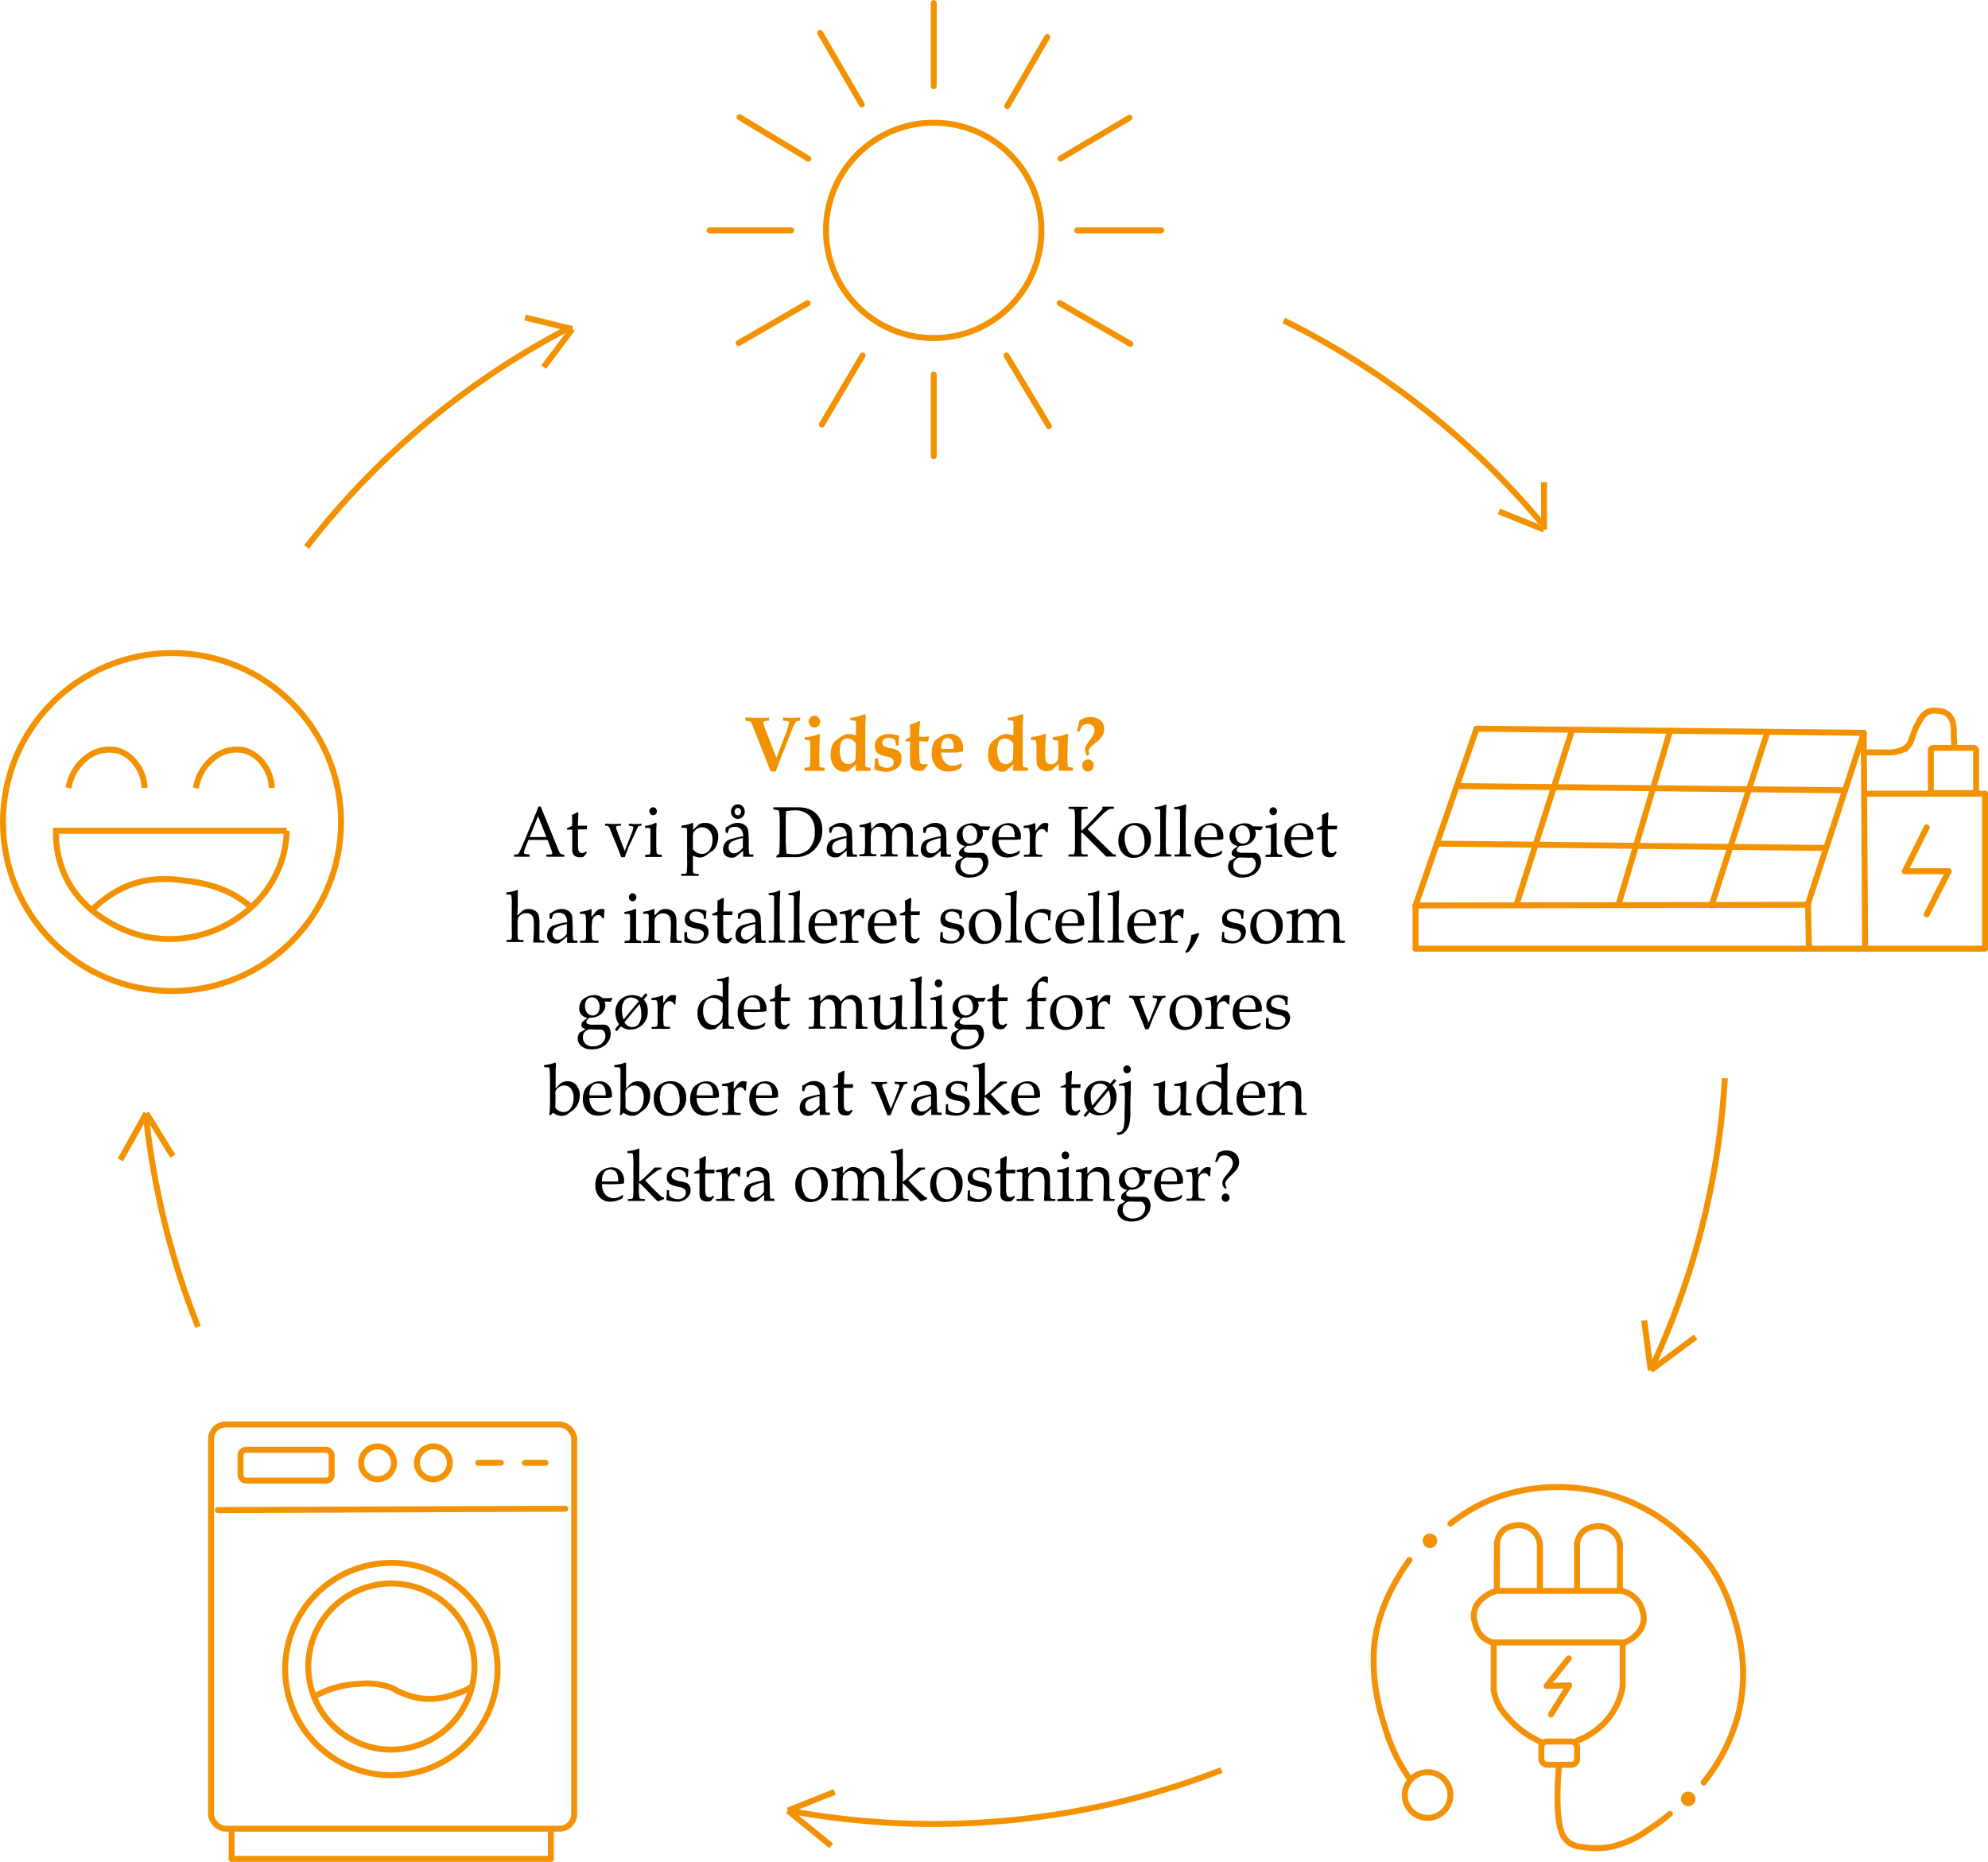 <svg xmlns="http://www.w3.org/2000/svg" viewBox="0 0 332.61 311.56"><defs><style>.cls-1,.cls-2,.cls-3,.cls-5,.cls-6{fill:none;}.cls-1,.cls-2{stroke:#f39200;}.cls-1,.cls-2,.cls-3,.cls-4,.cls-5,.cls-6{stroke-miterlimit:10;}.cls-2,.cls-3,.cls-4,.cls-6{stroke-linecap:round;}.cls-3,.cls-4{stroke:#f39207;}.cls-4{fill:#f39209;}.cls-5,.cls-6{stroke:#f39204;}.cls-7{fill:#f39200;}</style></defs><g id="Lag_2" data-name="Lag 2"><circle class="cls-1" cx="156.22" cy="38.55" r="18.02"/><line class="cls-2" x1="175.21" y1="6.2" x2="168.53" y2="17.75"/><line class="cls-2" x1="188.98" y1="19.7" x2="177.43" y2="26.52"/><line class="cls-2" x1="194.27" y1="38.55" x2="180.22" y2="38.55"/><line class="cls-2" x1="189.12" y1="57.54" x2="177.3" y2="50.72"/><line class="cls-2" x1="175.49" y1="71.31" x2="168.39" y2="59.49"/><line class="cls-2" x1="156.22" y1="76.32" x2="156.22" y2="62.69"/><line class="cls-2" x1="137.51" y1="71.04" x2="144.32" y2="59.49"/><line class="cls-2" x1="123.59" y1="57.4" x2="135.14" y2="50.72"/><line class="cls-2" x1="118.72" y1="38.55" x2="132.36" y2="38.55"/><line class="cls-2" x1="123.73" y1="19.62" x2="135.25" y2="26.56"/><line class="cls-2" x1="137.23" y1="5.51" x2="144.18" y2="17.47"/><line class="cls-2" x1="156.22" y1="0.5" x2="156.22" y2="14.41"/></g><g id="Lag_3" data-name="Lag 3"><circle class="cls-1" cx="28.78" cy="137.56" r="28.28"/><path class="cls-1" d="M156.91,227.18h38.58a17.6,17.6,0,0,1-.6,4.24,18.38,18.38,0,0,1-5.46,8.68,20.22,20.22,0,0,1-18.18,4.65c-1-.25-9.79-2.55-13.12-10.71A17,17,0,0,1,156.91,227.18Z" transform="translate(-147.53 -88.16)"/><path class="cls-1" d="M189.23,239.7a16.5,16.5,0,0,0-4.23-2.59,22.26,22.26,0,0,0-6.45-1.55,20.23,20.23,0,0,0-6.9,0,16.6,16.6,0,0,0-6.67,3.11,16.32,16.32,0,0,0-2,1.72" transform="translate(-147.53 -88.16)"/><path class="cls-1" d="M193,220a7,7,0,0,0-1.41-4,5.86,5.86,0,0,0-3-2.22,6,6,0,0,0-4.44.6,8,8,0,0,0-3.84,5.66" transform="translate(-147.53 -88.16)"/><path class="cls-1" d="M171.71,220a7,7,0,0,0-1.41-4,5.91,5.91,0,0,0-3-2.22,6.07,6.07,0,0,0-4.45.6A8,8,0,0,0,159,220" transform="translate(-147.53 -88.16)"/></g><g id="Lag_4" data-name="Lag 4"><path class="cls-3" d="M383.35,385.77a28.14,28.14,0,0,1-2.76-4.87,31.1,31.1,0,0,1-1.45-4.08,37.89,37.89,0,0,1-1.58-7,35.08,35.08,0,0,1-.13-6c.54-6.74,4.32-12.41,5.92-14.61" transform="translate(-147.53 -88.16)"/><path class="cls-3" d="M390.2,343.13a28.08,28.08,0,0,1,7.63-4.35,30.64,30.64,0,0,1,12.24-1.71,30.42,30.42,0,0,1,19.21,8.29,27.13,27.13,0,0,1,5.27,6.19,29.87,29.87,0,0,1,2.76,6.19,36,36,0,0,1,1.19,4.34,30.06,30.06,0,0,1,.66,6.84,28.77,28.77,0,0,1-.79,6.06,30.73,30.73,0,0,1-5.8,11.45" transform="translate(-147.53 -88.16)"/><path class="cls-3" d="M426.92,391.69a32.37,32.37,0,0,1-3.56,2.63,17.24,17.24,0,0,1-6.32,2.9,13.62,13.62,0,0,1-4.87,0,4.19,4.19,0,0,1-2.23-.79,4,4,0,0,1-1.32-2.24c-.9-3.28-.33-9.66-.26-10.39" transform="translate(-147.53 -88.16)"/><circle class="cls-3" cx="238.85" cy="300.38" r="3.82"/><circle class="cls-4" cx="239.24" cy="257.83" r="0.72"/><circle class="cls-4" cx="282.45" cy="301.03" r="0.72"/><rect class="cls-3" x="257.87" y="291.43" width="5.99" height="3.89" rx="0.96"/><path class="cls-3" d="M411.39,379.45a12,12,0,0,0,2.36-1.18,12.77,12.77,0,0,0,2.18-1.78,11.68,11.68,0,0,0,1.9-2.63,11.39,11.39,0,0,0,1.19-3.49" transform="translate(-147.53 -88.16)"/><path class="cls-3" d="M405.27,379.65c-.49-.25-1.13-.59-1.85-1a16.43,16.43,0,0,1-1.91-1.39,15.94,15.94,0,0,1-1.77-1.77,12.14,12.14,0,0,1-1.19-1.52,8.1,8.1,0,0,1-1.12-3.09" transform="translate(-147.53 -88.16)"/><line class="cls-3" x1="249.91" y1="275.17" x2="249.91" y2="282.68"/><line class="cls-3" x1="271.49" y1="275.17" x2="271.49" y2="282.22"/><path class="cls-3" d="M396.84,362.87a4.16,4.16,0,0,1-1.58-1.12,4.45,4.45,0,0,1-.92-1.91,3.67,3.67,0,0,1,1.25-4.21,5.5,5.5,0,0,1,2.37-1.25" transform="translate(-147.53 -88.16)"/><path class="cls-3" d="M419.35,363a5.35,5.35,0,0,0,1.84-1.18,4.1,4.1,0,0,0,1.25-2,3.86,3.86,0,0,0-.07-2,4.59,4.59,0,0,0-1.25-2.24,4.64,4.64,0,0,0-2.56-1.25" transform="translate(-147.53 -88.16)"/><line class="cls-3" x1="249.64" y1="274.85" x2="271.82" y2="274.85"/><line class="cls-3" x1="250.66" y1="266.22" x2="271.03" y2="266.22"/><line class="cls-3" x1="262.46" y1="277.52" x2="258.9" y2="281.95"/><line class="cls-3" x1="259.49" y1="286.91" x2="262.53" y2="282.03"/><line class="cls-3" x1="258.76" y1="282.13" x2="262.53" y2="282.03"/><path class="cls-3" d="M405.17,346.58a3.55,3.55,0,0,0-3.85-3.18,4.34,4.34,0,0,0-1.24.27,3,3,0,0,0-1.13.64,3.27,3.27,0,0,0-.84,1.51,4.21,4.21,0,0,0-.12.49" transform="translate(-147.53 -88.16)"/><path class="cls-3" d="M418.56,346.74a3.47,3.47,0,0,0-.47-1.48,3.62,3.62,0,0,0-3.38-1.7,4.41,4.41,0,0,0-1.24.27,3,3,0,0,0-1.13.64,3.37,3.37,0,0,0-.84,1.51,4.21,4.21,0,0,0-.12.49" transform="translate(-147.53 -88.16)"/><line class="cls-3" x1="257.64" y1="258.43" x2="257.64" y2="265.81"/><line class="cls-3" x1="250.46" y1="258.16" x2="250.43" y2="265.81"/><line class="cls-3" x1="263.85" y1="258.32" x2="263.85" y2="265.68"/><line class="cls-3" x1="271.03" y1="258.43" x2="271.03" y2="266.08"/></g><g id="Lag_5" data-name="Lag 5"><circle class="cls-5" cx="213.01" cy="367.02" r="13.9" transform="translate(-358.79 287.25) rotate(-61)"/><circle class="cls-5" cx="65.48" cy="279.3" r="17.77"/><circle class="cls-5" cx="63.17" cy="244.79" r="2.75"/><circle class="cls-5" cx="72.51" cy="244.79" r="2.75"/><line class="cls-6" x1="91.26" y1="244.79" x2="87.82" y2="244.79"/><line class="cls-6" x1="83.8" y1="244.79" x2="80.02" y2="244.79"/><line class="cls-6" x1="36.45" y1="252.7" x2="94.58" y2="252.47"/><line class="cls-6" x1="38.75" y1="311.06" x2="92.17" y2="311.06"/><line class="cls-6" x1="38.75" y1="306.7" x2="38.75" y2="311.06"/><line class="cls-6" x1="92.17" y1="306.7" x2="92.17" y2="311.06"/><rect class="cls-6" x="35.31" y="238.37" width="60.76" height="67.64" rx="2.46"/><rect class="cls-6" x="40.24" y="242.61" width="15.25" height="5.16" rx="0.92"/><path class="cls-5" d="M200.25,372a15.16,15.16,0,0,1,3.2-1.37,17.32,17.32,0,0,1,4.18-.69,11.83,11.83,0,0,1,5.18.57c1,.38.87.54,2.09,1a11.26,11.26,0,0,0,7.76.46,15.42,15.42,0,0,0,3.94-1.6" transform="translate(-147.53 -88.16)"/></g><g id="Lag_6" data-name="Lag 6"><line class="cls-2" x1="247.04" y1="121.94" x2="236.84" y2="151.52"/><line class="cls-2" x1="311.82" y1="122.63" x2="247.04" y2="121.94"/><line class="cls-2" x1="302.5" y1="151.21" x2="311.76" y2="122.86"/><line class="cls-2" x1="236.84" y1="151.52" x2="301.96" y2="151.41"/><line class="cls-2" x1="236.84" y1="151.52" x2="236.84" y2="158.75"/><line class="cls-2" x1="332.11" y1="158.75" x2="236.84" y2="158.75"/><line class="cls-2" x1="302.5" y1="151.21" x2="302.65" y2="158.75"/><line class="cls-2" x1="311.82" y1="122.63" x2="312.05" y2="158.17"/><line class="cls-2" x1="262.98" y1="122.29" x2="253.69" y2="151.49"/><line class="cls-2" x1="279.43" y1="122.29" x2="270.77" y2="151.46"/><line class="cls-2" x1="295.57" y1="122.91" x2="286.36" y2="151.52"/><line class="cls-2" x1="243.73" y1="131.54" x2="308.7" y2="132.25"/><line class="cls-2" x1="240.41" y1="141.17" x2="305.54" y2="141.9"/><line class="cls-2" x1="332.11" y1="158.75" x2="332.11" y2="132.83"/><line class="cls-2" x1="312.62" y1="132.83" x2="332.11" y2="132.83"/><rect class="cls-2" x="323.05" y="125.15" width="7.57" height="7.57" rx="0.38"/><path class="cls-2" d="M474.48,212.66c0-.36-.06-.93-.08-1.64a6.55,6.55,0,0,0-.15-2,2.68,2.68,0,0,0-1-1.46,3,3,0,0,0-1.56-.45,3,3,0,0,0-1.49.11,3.21,3.21,0,0,0-1.42,1.41,11.49,11.49,0,0,0-1.14,2.41c-.45,1.18-.41,1.39-.77,1.8a3.39,3.39,0,0,1-1.64,1,7,7,0,0,1-2.45.23c-.68,0-1.74,0-3.09,0" transform="translate(-147.53 -88.16)"/><line class="cls-2" x1="322.36" y1="138.45" x2="318.7" y2="145.79"/><line class="cls-2" x1="326.03" y1="145.79" x2="322.36" y2="153.01"/><line class="cls-2" x1="318.7" y1="145.79" x2="326.03" y2="145.79"/></g><g id="Lag_7" data-name="Lag 7"><line class="cls-1" x1="139.65" y1="299.86" x2="131.81" y2="302.98"/><line class="cls-1" x1="139.07" y1="308.88" x2="131.81" y2="302.98"/><line class="cls-1" x1="275.09" y1="220.95" x2="276.18" y2="229.31"/><line class="cls-1" x1="283.69" y1="223.73" x2="276.18" y2="229.31"/><line class="cls-1" x1="250.78" y1="85.58" x2="258.33" y2="88.63"/><line class="cls-1" x1="258.33" y1="80.69" x2="258.33" y2="88.63"/></g><g id="Lag_8" data-name="Lag 8"><path class="cls-1" d="M362.31,141.79a132.51,132.51,0,0,1,43.15,33.93" transform="translate(-147.53 -88.16)"/><path class="cls-1" d="M436.11,268.6a131.63,131.63,0,0,1-12,47.91" transform="translate(-147.53 -88.16)"/><path class="cls-1" d="M351.89,384.37a133.15,133.15,0,0,1-72.55,6.76" transform="translate(-147.53 -88.16)"/><path class="cls-1" d="M180.66,310.18a131.78,131.78,0,0,1-7-23.88c-.74-3.8-1.28-7.43-1.66-10.87" transform="translate(-147.53 -88.16)"/><path class="cls-1" d="M198.82,179.7a133.2,133.2,0,0,1,43.49-36.45" transform="translate(-147.53 -88.16)"/><line class="cls-1" x1="28.91" y1="193.46" x2="24.48" y2="186.29"/><line class="cls-1" x1="20.14" y1="194.1" x2="24.48" y2="186.29"/><line class="cls-1" x1="90.96" y1="61.43" x2="95.76" y2="55.06"/><line class="cls-1" x1="87.84" y1="53.13" x2="95.76" y2="55.06"/></g><g id="Lag_9" data-name="Lag 9"><path class="cls-7" d="M272.25,208.76v-.53c.76,0,1.46.05,2.09.05s1.18,0,1.85-.05v.53a4,4,0,0,0-.83.12.24.24,0,0,0-.14.21,8.55,8.55,0,0,0,.51,1.5l1.7,4.38,1.36-3.54a11.18,11.18,0,0,0,.75-2.35.21.21,0,0,0-.13-.21,3.59,3.59,0,0,0-.87-.11v-.53l1.47.05,1.4-.05v.53a1.79,1.79,0,0,0-.7.16,6.66,6.66,0,0,0-.7,1.46l-1.85,4.67a22.9,22.9,0,0,0-.81,2.21h-.88l-2.12-5.38c-.49-1.23-.84-2.06-1-2.5a1.31,1.31,0,0,0-.29-.47A2.86,2.86,0,0,0,272.25,208.76Z" transform="translate(-147.53 -88.16)"/><path class="cls-7" d="M282.13,217.14v-.52a2.84,2.84,0,0,0,.78-.09.49.49,0,0,0,.14-.36c0-.27.05-.85.05-1.77,0-.39,0-.75,0-1.09l0-.74a.83.83,0,0,0-.08-.46.67.67,0,0,0-.4-.1l-.45,0v-.48a7.2,7.2,0,0,0,2.39-.55l.15.13c-.06.81-.09,2-.09,3.53,0,.9,0,1.44,0,1.63s.05.21.11.25a2.76,2.76,0,0,0,.78.12v.52c-.72,0-1.28,0-1.68,0Zm1.67-9.21a.84.84,0,0,1,.66.29,1,1,0,0,1,0,1.39.9.9,0,0,1-.67.29.91.91,0,0,1-.66-.29,1,1,0,0,1,0-1.39A.88.88,0,0,1,283.8,207.93Z" transform="translate(-147.53 -88.16)"/><path class="cls-7" d="M290.74,211.23v-1.09a8.4,8.4,0,0,0,0-1.19.23.23,0,0,0-.12-.16,2.74,2.74,0,0,0-.81-.07v-.46a7.92,7.92,0,0,0,2.41-.61l.15.16c0,.68-.06,1.32-.07,1.93l0,5c0,.83,0,1.34,0,1.52a.34.34,0,0,0,.12.24,2.23,2.23,0,0,0,.74.13v.52c-.49,0-1,0-1.44,0a9.31,9.31,0,0,0-.94,0l-.11-.08c.06-.43.09-.77.11-1-.27.21-.71.58-1.3,1.11a1.79,1.79,0,0,1-.65.13,2.09,2.09,0,0,1-1.66-.78,3.16,3.16,0,0,1-.67-2.09,4.61,4.61,0,0,1,.14-1.16,2.47,2.47,0,0,1,.32-.77,3.19,3.19,0,0,1,.74-.67,6.58,6.58,0,0,1,1.09-.7,2.1,2.1,0,0,1,.76-.14,2.46,2.46,0,0,1,.6.07A3.06,3.06,0,0,1,290.74,211.23Zm0,1.36a2,2,0,0,0-.64-.63,1.57,1.57,0,0,0-.8-.21,1.09,1.09,0,0,0-.95.46,3.83,3.83,0,0,0,.07,3.26,1.22,1.22,0,0,0,1,.56,1.27,1.27,0,0,0,.79-.26,1,1,0,0,0,.43-.48,11.16,11.16,0,0,0,.06-1.64Z" transform="translate(-147.53 -88.16)"/><path class="cls-7" d="M294.47,215.08a4.91,4.91,0,0,0,.07.91,1.13,1.13,0,0,0,.5.46,1.74,1.74,0,0,0,.84.2,1.3,1.3,0,0,0,.88-.26.84.84,0,0,0,.29-.68.77.77,0,0,0-.21-.57,1.93,1.93,0,0,0-.9-.37,6,6,0,0,1-1.36-.42,1.25,1.25,0,0,1-.5-.54,1.75,1.75,0,0,1-.19-.85,1.93,1.93,0,0,1,.28-1,1.81,1.81,0,0,1,.79-.7,3.16,3.16,0,0,1,1.37-.26,4.49,4.49,0,0,1,1.66.3,12.8,12.8,0,0,0-.11,1.61h-.48a3,3,0,0,0-.1-.81.74.74,0,0,0-.34-.31,1.75,1.75,0,0,0-.75-.17,1.14,1.14,0,0,0-.78.24.75.75,0,0,0-.28.6.63.63,0,0,0,.25.53,3.35,3.35,0,0,0,1.2.38,5.7,5.7,0,0,1,.91.24,1.4,1.4,0,0,1,.64.56,1.72,1.72,0,0,1,.22.92,1.9,1.9,0,0,1-.79,1.65,3.1,3.1,0,0,1-1.87.57,4,4,0,0,1-.8-.09,7.23,7.23,0,0,1-1-.26l-.1-.1c.05-.37.08-.95.1-1.74Z" transform="translate(-147.53 -88.16)"/><path class="cls-7" d="M299,212l.81-.55c0-.75,0-1.4-.07-2a9.81,9.81,0,0,0,1.56-.64l.18.14a22.48,22.48,0,0,0-.18,2.47,3.29,3.29,0,0,0,.54.05,6,6,0,0,0,1.1-.09l.06,0-.06.23c-.06.24-.1.45-.13.65-.47,0-.81-.05-1-.05a3.64,3.64,0,0,0-.48,0c0,.43,0,.8,0,1.13a11,11,0,0,0,.13,2.43.55.55,0,0,0,.57.29l.28,0,.33-.09.1.24c-.24.28-.47.58-.7.88l-.41.06-.34,0a1.81,1.81,0,0,1-.85-.18,1.19,1.19,0,0,1-.49-.48,2,2,0,0,1-.16-.87c0-.21,0-.74,0-1.6s0-1.36,0-1.8l-.31,0c-.13,0-.29,0-.5,0Z" transform="translate(-147.53 -88.16)"/><path class="cls-7" d="M308.32,215.91l.18.18-.27.61a3.57,3.57,0,0,1-.93.43,4.05,4.05,0,0,1-1.06.14,2.74,2.74,0,0,1-2.07-.8,3.19,3.19,0,0,1-.75-2.26,4.42,4.42,0,0,1,.22-1.53,1.83,1.83,0,0,1,.59-.81,7.8,7.8,0,0,1,.95-.62,2.52,2.52,0,0,1,1.19-.29,2.34,2.34,0,0,1,1.63.58,2.42,2.42,0,0,1,.64,1.88c0,.1,0,.26,0,.48l-1,.19q-.45,0-1.32,0H305a2.59,2.59,0,0,0,.62,1.65,1.76,1.76,0,0,0,1.34.55,2.24,2.24,0,0,0,.68-.1A2.69,2.69,0,0,0,308.32,215.91ZM305,213.45c.36,0,.72.05,1.08.05s.65,0,1-.05v-.3a1.91,1.91,0,0,0-.27-1.14.88.88,0,0,0-.74-.36,1,1,0,0,0-.56.16,1.05,1.05,0,0,0-.34.48A4.54,4.54,0,0,0,305,213.45Z" transform="translate(-147.53 -88.16)"/><path class="cls-7" d="M317.08,211.23v-1.09a8.4,8.4,0,0,0,0-1.19.23.23,0,0,0-.12-.16,2.74,2.74,0,0,0-.81-.07v-.46a7.77,7.77,0,0,0,2.4-.61l.16.16c0,.68-.06,1.32-.07,1.93l0,5c0,.83,0,1.34,0,1.52a.34.34,0,0,0,.12.24,2.23,2.23,0,0,0,.74.13v.52c-.49,0-1,0-1.44,0a9.31,9.31,0,0,0-.94,0l-.11-.08c0-.43.09-.77.11-1-.27.21-.71.58-1.3,1.11a1.79,1.79,0,0,1-.65.13,2.09,2.09,0,0,1-1.66-.78,3.16,3.16,0,0,1-.67-2.09,4.61,4.61,0,0,1,.14-1.16,2.47,2.47,0,0,1,.32-.77,3.19,3.19,0,0,1,.74-.67,6.58,6.58,0,0,1,1.09-.7,2.1,2.1,0,0,1,.76-.14,2.52,2.52,0,0,1,.6.07A3.27,3.27,0,0,1,317.08,211.23Zm0,1.36a2,2,0,0,0-.64-.63,1.57,1.57,0,0,0-.8-.21,1.08,1.08,0,0,0-.95.46,3.83,3.83,0,0,0,.07,3.26,1.22,1.22,0,0,0,1,.56,1.29,1.29,0,0,0,.79-.26,1,1,0,0,0,.43-.48,11.16,11.16,0,0,0,.06-1.64Z" transform="translate(-147.53 -88.16)"/><path class="cls-7" d="M320,212v-.49a8.44,8.44,0,0,0,1.8-.36l.6-.22c.07,0,.1,0,.1.14l0,.38c-.07,1-.1,1.91-.1,2.82a5.53,5.53,0,0,0,.08,1.16.78.78,0,0,0,.31.45.93.93,0,0,0,.58.16,1.15,1.15,0,0,0,.75-.25,1,1,0,0,0,.4-.54,10.92,10.92,0,0,0,.07-1.71c0-.75,0-1.19,0-1.31a.21.21,0,0,0-.09-.14,2.91,2.91,0,0,0-.82-.09v-.49a9.75,9.75,0,0,0,1.81-.34l.64-.24c.07,0,.1,0,.1.13v.17c-.07.74-.1,2.08-.1,4a7.84,7.84,0,0,0,.05,1.12.24.24,0,0,0,.1.15,3,3,0,0,0,.75.11v.52c-.46,0-.92,0-1.37,0s-.71,0-1,0l0-.12c0-.21,0-.54,0-1a11.66,11.66,0,0,0-1.08,1,2,2,0,0,1-.84.2,1.85,1.85,0,0,1-1-.24,1.44,1.44,0,0,1-.61-.61,2.36,2.36,0,0,1-.19-1.06v-.7c0-.42,0-.77,0-1a10.38,10.38,0,0,0-.05-1.35.31.31,0,0,0-.12-.21A2.63,2.63,0,0,0,320,212Z" transform="translate(-147.53 -88.16)"/><path class="cls-7" d="M328.15,210.57l-.38,0-.06-.1a12.86,12.86,0,0,0,.4-1.68,2.7,2.7,0,0,1,.87-.48,3,3,0,0,1,1-.15,2.37,2.37,0,0,1,1.68.57,1.87,1.87,0,0,1,.61,1.43,2.2,2.2,0,0,1-.27,1.06,4.43,4.43,0,0,1-1,1.13,7.39,7.39,0,0,0-1.13,1,1,1,0,0,0-.2.57,1.32,1.32,0,0,0,.14.5l-.42.2a1.86,1.86,0,0,1-.32-1,1.53,1.53,0,0,1,.15-.64,5.61,5.61,0,0,1,.66-1,5.17,5.17,0,0,0,.62-.95,1.57,1.57,0,0,0,.15-.65,1,1,0,0,0-.31-.77,1.18,1.18,0,0,0-.86-.3,1.33,1.33,0,0,0-.47.07,1.23,1.23,0,0,0-.42.26Q328.41,209.93,328.15,210.57Zm1.4,4.67a.92.92,0,0,1,.68.29,1.07,1.07,0,0,1,0,1.44.91.91,0,0,1-.68.3.9.9,0,0,1-.68-.3,1,1,0,0,1-.28-.72,1,1,0,0,1,.28-.71A.9.9,0,0,1,329.55,215.24Z" transform="translate(-147.53 -88.16)"/><path d="M239.15,228.72h-3.21l-.38.94a4.93,4.93,0,0,0-.37,1.15.24.24,0,0,0,.07.2.85.85,0,0,0,.35.09l.53.06v.37c-.35,0-.75,0-1.2,0s-1,0-1.4,0v-.37h.16a1.2,1.2,0,0,0,.51-.09,1,1,0,0,0,.24-.36c.26-.56.53-1.17.8-1.82l1.53-3.65c.41-1,.69-1.67.83-2.11H238l2.81,6.9a6.64,6.64,0,0,0,.38.84.49.49,0,0,0,.22.21,1.6,1.6,0,0,0,.55.08v.37c-.49,0-.94,0-1.38,0s-.95,0-1.63,0v-.37l.55,0a.93.93,0,0,0,.35-.07.17.17,0,0,0,.08-.16,2.37,2.37,0,0,0-.16-.55Zm-3-.48h2.8l-1.4-3.52Z" transform="translate(-147.53 -88.16)"/><path d="M244.23,226.93v2.3a6.55,6.55,0,0,0,.06,1.15.68.68,0,0,0,.22.39.74.74,0,0,0,.75.07,1,1,0,0,0,.3-.2l.16.21-.54.67-.34.09a1.29,1.29,0,0,1-.33,0,1.39,1.39,0,0,1-.7-.16.93.93,0,0,1-.41-.4,1.8,1.8,0,0,1-.13-.75l0-1.13V227c-.29,0-.58,0-.89,0v-.25a8.19,8.19,0,0,0,.89-.41c0-.55,0-1.16-.05-1.81a10,10,0,0,0,.93-.46l.15.11c0,.31-.06,1-.1,2.16h1.11l.44,0-.06.61h-1.49Z" transform="translate(-147.53 -88.16)"/><path d="M252.74,226.32V226c.38,0,.72.05,1,.05s.73,0,1.12-.05v.34h-.17a.54.54,0,0,0-.25.06.3.3,0,0,0-.14.1,8.79,8.79,0,0,0-.4.82c-.42.91-.74,1.63-1,2.15s-.51,1.24-.85,2.14h-.58q-.72-1.93-1.5-3.75c-.18-.45-.3-.73-.34-.86a1.13,1.13,0,0,0-.28-.52.56.56,0,0,0-.39-.14h-.18V226c.54,0,1,.05,1.36.05s.82,0,1.28-.05v.34h-.25a1,1,0,0,0-.47.08.19.19,0,0,0-.1.18,1.55,1.55,0,0,0,.1.4c.07.2.52,1.38,1.35,3.55l1-2.54a10,10,0,0,0,.42-1.21,1.37,1.37,0,0,0,0-.16.19.19,0,0,0-.07-.17,1.26,1.26,0,0,0-.37-.09Z" transform="translate(-147.53 -88.16)"/><path d="M257.25,225.84l.14.09c0,.29-.05.62-.06,1q0,1.71,0,2.52a12.25,12.25,0,0,0,.05,1.3.53.53,0,0,0,.1.3.89.89,0,0,0,.4.12l.38.05v.34c-.54,0-1,0-1.48,0s-.88,0-1.32,0v-.34l.48-.05c.18,0,.3,0,.34-.11a1.47,1.47,0,0,0,.08-.57c0-.49,0-1.18,0-2.05q0-.91,0-1.41a.34.34,0,0,0-.1-.25.6.6,0,0,0-.38-.08h-.42v-.34a10.14,10.14,0,0,0,1-.19A7.39,7.39,0,0,0,257.25,225.84Zm-.44-2.59a.59.59,0,0,1,.44.19.68.68,0,0,1,.18.48.63.63,0,0,1-.18.46.6.6,0,0,1-.89,0,.63.63,0,0,1-.18-.46.68.68,0,0,1,.18-.48A.6.6,0,0,1,256.81,223.25Z" transform="translate(-147.53 -88.16)"/><path d="M263.46,227.05l.77-.73a1.63,1.63,0,0,1,.5-.34,2.24,2.24,0,0,1,.77-.11,2.08,2.08,0,0,1,1.59.64,2.32,2.32,0,0,1,.61,1.67,3.76,3.76,0,0,1-.13,1,3.46,3.46,0,0,1-.34.81,2.59,2.59,0,0,1-.45.52l-.68.47-.22.17a3.13,3.13,0,0,1-.68.4,1.55,1.55,0,0,1-.59.1,2.22,2.22,0,0,1-.55-.08,3.48,3.48,0,0,1-.6-.23v.83c0,.84,0,1.44,0,1.79a.46.46,0,0,0,.14.33.84.84,0,0,0,.51.1h.3v.33c-.7,0-1.21,0-1.54,0s-.82,0-1.37,0v-.33h.4c.29,0,.46-.06.51-.19a12.78,12.78,0,0,0,.08-2.06v-3.6c0-.63,0-1.11,0-1.45a.46.46,0,0,0-.11-.32c-.05-.06-.19-.08-.4-.08h-.43v-.37a7.38,7.38,0,0,0,1.52-.33l.34-.14c.06,0,.09.05.09.16l0,.62Zm0,3.22a2.25,2.25,0,0,0,.71.6,1.64,1.64,0,0,0,.76.18,1.53,1.53,0,0,0,1.34-.7,2.94,2.94,0,0,0,.47-1.66,2.45,2.45,0,0,0-.22-1.1,1.62,1.62,0,0,0-.62-.72,1.56,1.56,0,0,0-.88-.26,1.49,1.49,0,0,0-.65.14,1.57,1.57,0,0,0-.56.39,1.07,1.07,0,0,0-.3.46,3.42,3.42,0,0,0-.05.83Z" transform="translate(-147.53 -88.16)"/><path d="M268.93,227.46v-.8l.61-.36a3.25,3.25,0,0,1,.72-.34,2.27,2.27,0,0,1,.65-.09,2,2,0,0,1,1.24.36,1.43,1.43,0,0,1,.56.92,17.74,17.74,0,0,1,.09,2.09,13.57,13.57,0,0,0,.06,1.74.26.26,0,0,0,.28.17h.43v.38l-.88,0c-.21,0-.48,0-.83,0v-1l-1.15.93a1.07,1.07,0,0,1-.31.17,1.47,1.47,0,0,1-.41.05,1.49,1.49,0,0,1-1.1-.37,1.35,1.35,0,0,1-.38-1,1.93,1.93,0,0,1,.27-1,1.59,1.59,0,0,1,.77-.65,13.81,13.81,0,0,1,2.31-.55,1.82,1.82,0,0,0-.31-1.12,1.3,1.3,0,0,0-1.08-.46,1.63,1.63,0,0,0-.5.07,1.32,1.32,0,0,0-.43.21c-.11.28-.21.54-.3.8Zm2.93.93a6.63,6.63,0,0,0-2,.66,1.09,1.09,0,0,0-.42.95,1,1,0,0,0,.24.69.77.77,0,0,0,.62.26,1.46,1.46,0,0,0,.79-.24,2.8,2.8,0,0,0,.73-.73v-1.59Zm-.88-5.63a1.09,1.09,0,0,1,.82.36,1.2,1.2,0,0,1,.34.85,1.23,1.23,0,0,1-.34.86,1.11,1.11,0,0,1-1.64,0,1.22,1.22,0,0,1-.33-.86,1.19,1.19,0,0,1,.33-.85A1.09,1.09,0,0,1,271,222.76Zm0,.6a.49.49,0,0,0-.38.18.61.61,0,0,0-.16.44.59.59,0,0,0,.16.43.49.49,0,0,0,.38.18.48.48,0,0,0,.38-.18.59.59,0,0,0,.16-.43.61.61,0,0,0-.16-.44A.48.48,0,0,0,271,223.36Z" transform="translate(-147.53 -88.16)"/><path d="M277.9,231q.09-.91.09-3.18v-1.7c0-.69,0-1.29-.07-1.8a1.23,1.23,0,0,0-.1-.51,1.15,1.15,0,0,0-.46-.13l-.44-.07v-.36l1.23,0h1.49l1.22,0a6.61,6.61,0,0,1,1.51.15,3.41,3.41,0,0,1,1.4.66,3.25,3.25,0,0,1,1,1.24,4.27,4.27,0,0,1,.33,1.73,4.46,4.46,0,0,1-1.27,3.27,4.38,4.38,0,0,1-3.3,1.3l-.68,0-1.27,0a11,11,0,0,0-1.15.07v-.28Zm1.2,0a8.35,8.35,0,0,0,1.32.11,3.33,3.33,0,0,0,2.42-.84,4,4,0,0,0,1-3,3.57,3.57,0,0,0-.87-2.6,3.34,3.34,0,0,0-2.53-.9,9.42,9.42,0,0,0-1.38.12,12,12,0,0,0-.07,1.28v3.83C279,229.64,279.06,230.3,279.1,230.92Z" transform="translate(-147.53 -88.16)"/><path d="M286.26,227.46v-.8l.61-.36a3.25,3.25,0,0,1,.72-.34,2.29,2.29,0,0,1,.66-.09,2,2,0,0,1,1.23.36,1.44,1.44,0,0,1,.57.92c0,.29.07,1,.08,2.09a12.5,12.5,0,0,0,.07,1.74.25.25,0,0,0,.27.17h.44v.38l-.89,0-.83,0V231c0-.17,0-.34,0-.51l-1.15.93a.92.92,0,0,1-.3.17,1.5,1.5,0,0,1-.42.05,1.47,1.47,0,0,1-1.09-.37,1.31,1.31,0,0,1-.38-1,1.93,1.93,0,0,1,.27-1,1.56,1.56,0,0,1,.76-.65,13.81,13.81,0,0,1,2.31-.55,1.82,1.82,0,0,0-.31-1.12,1.3,1.3,0,0,0-1.08-.46,1.63,1.63,0,0,0-.5.07,1.43,1.43,0,0,0-.43.21c-.11.28-.21.54-.29.8Zm2.93.93a6.63,6.63,0,0,0-2,.66,1.09,1.09,0,0,0-.42.95,1,1,0,0,0,.24.69.79.79,0,0,0,.62.26,1.49,1.49,0,0,0,.8-.24,2.94,2.94,0,0,0,.72-.73v-1.59Z" transform="translate(-147.53 -88.16)"/><path d="M293.3,226.92l.74-.71a1.11,1.11,0,0,1,.38-.24,1.63,1.63,0,0,1,.57-.1,2,2,0,0,1,1,.23,2.17,2.17,0,0,1,.69.86l.72-.69a1.13,1.13,0,0,1,.45-.27,1.9,1.9,0,0,1,.68-.13,1.77,1.77,0,0,1,.91.24,1.6,1.6,0,0,1,.6.64,2.43,2.43,0,0,1,.2,1.07l0,2.29a2.53,2.53,0,0,0,.08.91c.06.09.2.14.43.16h.41v.34h-.27l-.88,0c-.23,0-.5,0-.82,0,.05-.72.08-1.56.08-2.53a7.7,7.7,0,0,0-.1-1.61,1.1,1.1,0,0,0-.38-.61,1.18,1.18,0,0,0-.71-.22,1.32,1.32,0,0,0-.83.28,1.08,1.08,0,0,0-.42.66,17.6,17.6,0,0,0-.06,2.09c0,.72,0,1.13,0,1.23a.34.34,0,0,0,.09.22,1.48,1.48,0,0,0,.48.11l.37,0v.34l-1.44,0-1.42,0v-.34h.37a.63.63,0,0,0,.43-.1.72.72,0,0,0,.12-.47c0-.64,0-1.31,0-2a4.67,4.67,0,0,0-.12-1.29,1.1,1.1,0,0,0-.4-.56,1.13,1.13,0,0,0-.69-.21,1.33,1.33,0,0,0-.78.26,1.21,1.21,0,0,0-.47.61,5.91,5.91,0,0,0-.09,1.39q0,1.26,0,1.86a.54.54,0,0,0,.08.35,1,1,0,0,0,.48.12l.38,0v.34c-.46,0-.9,0-1.31,0s-1,0-1.52,0v-.34h.42c.24,0,.38-.06.43-.2a15.38,15.38,0,0,0,.07-2.21c0-1,0-1.55,0-1.73s0-.29-.1-.33a.86.86,0,0,0-.47-.07h-.34v-.33a6.75,6.75,0,0,0,1.4-.32l.41-.16c.06,0,.1,0,.1.14v.21C293.3,226.41,293.29,226.65,293.3,226.92Z" transform="translate(-147.53 -88.16)"/><path d="M302,227.46v-.8l.61-.36a3.25,3.25,0,0,1,.72-.34,2.27,2.27,0,0,1,.65-.09,2,2,0,0,1,1.24.36,1.43,1.43,0,0,1,.56.92,17.74,17.74,0,0,1,.09,2.09,13.57,13.57,0,0,0,.06,1.74.26.26,0,0,0,.28.17h.44v.38l-.89,0c-.21,0-.48,0-.83,0v-1l-1.15.93a1,1,0,0,1-.31.17,1.42,1.42,0,0,1-.41.05,1.49,1.49,0,0,1-1.1-.37,1.34,1.34,0,0,1-.37-1,2,2,0,0,1,.26-1,1.59,1.59,0,0,1,.77-.65,13.81,13.81,0,0,1,2.31-.55,1.82,1.82,0,0,0-.31-1.12,1.3,1.3,0,0,0-1.08-.46,1.63,1.63,0,0,0-.5.07,1.32,1.32,0,0,0-.43.21c-.11.28-.21.54-.3.8Zm2.93.93a6.63,6.63,0,0,0-2,.66,1.09,1.09,0,0,0-.42.95,1,1,0,0,0,.24.69.79.79,0,0,0,.62.26,1.46,1.46,0,0,0,.79-.24,2.8,2.8,0,0,0,.73-.73v-1.59Z" transform="translate(-147.53 -88.16)"/><path d="M311.86,227a2.09,2.09,0,0,1,.12.61,1.88,1.88,0,0,1-.3,1,2.22,2.22,0,0,1-.85.78,2.48,2.48,0,0,1-1.2.3h-.26a2.34,2.34,0,0,0-.47.43.48.48,0,0,0-.09.27.38.38,0,0,0,.21.35,2,2,0,0,0,.89.13l.73,0,1,0a1.26,1.26,0,0,1,.67.15,1.11,1.11,0,0,1,.4.52,2.07,2.07,0,0,1,.17.84,2.35,2.35,0,0,1-.38,1.26,2.66,2.66,0,0,1-1.1,1,3.56,3.56,0,0,1-1.66.37,2.64,2.64,0,0,1-1.76-.53,1.64,1.64,0,0,1-.62-1.29,1.8,1.8,0,0,1,.32-1,5.64,5.64,0,0,0,1-.58,1.59,1.59,0,0,1-.58-.29.44.44,0,0,1-.13-.33,1,1,0,0,1,.13-.49,1.18,1.18,0,0,1,.36-.36l.54-.4a2,2,0,0,1-1-.5,1.6,1.6,0,0,1-.39-1.11,2.13,2.13,0,0,1,.29-1.08,2,2,0,0,1,.85-.76,3.09,3.09,0,0,1,1.38-.36,1.89,1.89,0,0,1,1.4.51H312a8.41,8.41,0,0,0,1.13,0l.06.12a4.68,4.68,0,0,0-.3.54Zm-2.36,4.65a1.11,1.11,0,0,0-.54.1,1.68,1.68,0,0,0-.56.51,1.49,1.49,0,0,0-.17.77,1.38,1.38,0,0,0,.45,1.06,1.79,1.79,0,0,0,1.25.41,2.32,2.32,0,0,0,1.08-.24,1.77,1.77,0,0,0,.72-.66,1.65,1.65,0,0,0,.26-.86,1.22,1.22,0,0,0-.18-.67.79.79,0,0,0-.43-.37,2.2,2.2,0,0,0-.58,0Zm1.52-3.73a1.83,1.83,0,0,0-.36-1.18,1.11,1.11,0,0,0-.9-.45,1.13,1.13,0,0,0-.86.37,1.49,1.49,0,0,0-.32,1,2,2,0,0,0,.35,1.23,1.16,1.16,0,0,0,1.76.07A1.54,1.54,0,0,0,311,227.88Z" transform="translate(-147.53 -88.16)"/><path d="M314.59,228.7a2.63,2.63,0,0,0,.56,1.75,1.77,1.77,0,0,0,1.39.6,2.38,2.38,0,0,0,.78-.14,3.29,3.29,0,0,0,.76-.4l.09.09-.18.49a3.63,3.63,0,0,1-.95.42,3.72,3.72,0,0,1-1,.14,2.36,2.36,0,0,1-1.82-.75,2.91,2.91,0,0,1-.69-2,3.54,3.54,0,0,1,.39-1.71,2.37,2.37,0,0,1,.94-.88,2.62,2.62,0,0,1,1.34-.4,2,2,0,0,1,1.56.61,2.38,2.38,0,0,1,.57,1.7v.35a4.67,4.67,0,0,1-.7.12c-.4,0-.94,0-1.65,0Zm0-.44c.57,0,1.21,0,1.9,0,.28,0,.54,0,.8,0v-.33a2.52,2.52,0,0,0-.19-1,1.09,1.09,0,0,0-.43-.48,1.36,1.36,0,0,0-.7-.19,1.2,1.2,0,0,0-1,.48A2.5,2.5,0,0,0,314.6,228.26Z" transform="translate(-147.53 -88.16)"/><path d="M320.76,227.2a5.66,5.66,0,0,0,.49-.59,2.1,2.1,0,0,1,.58-.58,1,1,0,0,1,.56-.16,1.19,1.19,0,0,1,.47.07.12.12,0,0,1,.07.11v.06a8.49,8.49,0,0,0-.1,1.33h-.25a1,1,0,0,0-.3-.42.74.74,0,0,0-.42-.12,1,1,0,0,0-.61.23,1.2,1.2,0,0,0-.37.66,9.61,9.61,0,0,0-.09,1.65,13,13,0,0,0,.06,1.37c0,.14,0,.23.11.26a1.28,1.28,0,0,0,.62.12h.33v.34c-.56,0-1.1,0-1.61,0s-1,0-1.46,0v-.34l.54,0a.56.56,0,0,0,.35-.12,1.12,1.12,0,0,0,.1-.56c0-.57,0-1.23,0-2a6.76,6.76,0,0,0-.11-1.66q-.08-.15-.45-.15h-.47v-.34a9.39,9.39,0,0,0,1-.17,4.38,4.38,0,0,0,.75-.26.27.27,0,0,1,.13,0s.07,0,.08,0a.3.3,0,0,1,0,.16Z" transform="translate(-147.53 -88.16)"/><path d="M329.49,226.92l3.79,3.72.35.34a.46.46,0,0,0,.21.15,1.48,1.48,0,0,0,.36,0v.37c-.31,0-.57,0-.8,0s-.51,0-.79,0l-3.83-3.83c-.13-.13-.21-.19-.24-.19s-.11.07-.11.23v1.78a8.39,8.39,0,0,0,.05,1.43q.07.21.6.21h.42v.37c-.61,0-1.14,0-1.61,0s-1,0-1.58,0v-.37h.45c.3,0,.48,0,.53-.17a6,6,0,0,0,.09-1.49v-3.92a8.76,8.76,0,0,0-.09-1.81c-.05-.14-.23-.21-.53-.21h-.45v-.36l1.48,0,1.71,0v.36l-.44,0a.87.87,0,0,0-.48.11.55.55,0,0,0-.13.36c0,.18,0,.7,0,1.55v1.59h.08l.78-.72q.33-.33,1.08-1.14l1.57-1.72v-.41c.41,0,.75,0,1,0s.59,0,.93,0v.36h-.3a1.29,1.29,0,0,0-.68.17,9.25,9.25,0,0,0-1.28,1.13Z" transform="translate(-147.53 -88.16)"/><path d="M334.65,228.72a3,3,0,0,1,.36-1.46,2.56,2.56,0,0,1,1-1,2.86,2.86,0,0,1,1.46-.37,2.5,2.5,0,0,1,1.9.74,2.71,2.71,0,0,1,.71,2,3,3,0,0,1-.93,2.31,2.81,2.81,0,0,1-2,.77,2.29,2.29,0,0,1-1.81-.79A3.08,3.08,0,0,1,334.65,228.72Zm1.05-.41a4.15,4.15,0,0,0,.47,2.06,1.45,1.45,0,0,0,1.35.86,1.28,1.28,0,0,0,1.08-.54,2.63,2.63,0,0,0,.42-1.63,4.25,4.25,0,0,0-.25-1.54,2,2,0,0,0-.64-.94,1.47,1.47,0,0,0-.89-.3,1.42,1.42,0,0,0-1.32.87A2.92,2.92,0,0,0,335.7,228.31Z" transform="translate(-147.53 -88.16)"/><path d="M342.68,222.83c-.06,1.15-.1,2.18-.1,3.11v3a13,13,0,0,0,.08,2c0,.08.14.14.36.16l.47.05v.34c-.4,0-.79,0-1.15,0s-.95,0-1.61,0v-.34l.48,0c.21,0,.33-.07.36-.17a14.13,14.13,0,0,0,.07-2.08v-4.12l0-.76a.65.65,0,0,0-.06-.36.53.53,0,0,0-.37-.09h-.46v-.35a5.42,5.42,0,0,0,1.85-.46Z" transform="translate(-147.53 -88.16)"/><path d="M346,222.83c-.07,1.15-.1,2.18-.1,3.11v3a15.62,15.62,0,0,0,.07,2c0,.08.15.14.37.16l.47.05v.34c-.4,0-.79,0-1.15,0s-.95,0-1.61,0v-.34l.48,0c.21,0,.33-.07.36-.17a14.13,14.13,0,0,0,.07-2.08v-4.12l0-.76a.65.65,0,0,0-.06-.36.53.53,0,0,0-.37-.09H344v-.35a5.42,5.42,0,0,0,1.85-.46Z" transform="translate(-147.53 -88.16)"/><path d="M348.46,228.7a2.63,2.63,0,0,0,.56,1.75,1.77,1.77,0,0,0,1.4.6,2.32,2.32,0,0,0,.77-.14,3.1,3.1,0,0,0,.76-.4l.09.09-.18.49a3.49,3.49,0,0,1-.95.42,3.72,3.72,0,0,1-1,.14,2.36,2.36,0,0,1-1.82-.75,2.91,2.91,0,0,1-.69-2,3.54,3.54,0,0,1,.39-1.71,2.37,2.37,0,0,1,.94-.88,2.64,2.64,0,0,1,1.34-.4,2,2,0,0,1,1.56.61,2.38,2.38,0,0,1,.57,1.7v.35a4.67,4.67,0,0,1-.7.12c-.39,0-.94,0-1.64,0Zm0-.44c.57,0,1.21,0,1.9,0,.28,0,.55,0,.8,0v-.33a2.52,2.52,0,0,0-.19-1,1,1,0,0,0-.43-.48,1.36,1.36,0,0,0-.7-.19,1.2,1.2,0,0,0-1,.48A2.57,2.57,0,0,0,348.47,228.26Z" transform="translate(-147.53 -88.16)"/><path d="M357.5,227a1.85,1.85,0,0,1,.13.61,1.88,1.88,0,0,1-.3,1,2.25,2.25,0,0,1-.86.78,2.48,2.48,0,0,1-1.2.3H355a2.2,2.2,0,0,0-.46.43.43.43,0,0,0-.1.27.38.38,0,0,0,.22.35,1.9,1.9,0,0,0,.88.13l.73,0,1,0a1.27,1.27,0,0,1,.68.15,1.16,1.16,0,0,1,.39.52,1.91,1.91,0,0,1,.17.84,2.26,2.26,0,0,1-.38,1.26,2.6,2.6,0,0,1-1.1,1,3.53,3.53,0,0,1-1.66.37,2.64,2.64,0,0,1-1.76-.53,1.63,1.63,0,0,1-.61-1.29,1.72,1.72,0,0,1,.32-1,6.06,6.06,0,0,0,1-.58,1.5,1.5,0,0,1-.58-.29.45.45,0,0,1-.14-.33,1.09,1.09,0,0,1,.13-.49,1.25,1.25,0,0,1,.37-.36l.54-.4a1.88,1.88,0,0,1-1-.5,1.6,1.6,0,0,1-.39-1.11,2,2,0,0,1,.29-1.08,1.92,1.92,0,0,1,.85-.76,3,3,0,0,1,1.38-.36,2.35,2.35,0,0,1,.74.11,2.44,2.44,0,0,1,.65.4h.47a8.25,8.25,0,0,0,1.12,0l.06.12a3.5,3.5,0,0,0-.29.54Zm-2.36,4.65a1,1,0,0,0-.53.1,1.86,1.86,0,0,0-.57.51,1.6,1.6,0,0,0-.17.77,1.38,1.38,0,0,0,.45,1.06,1.81,1.81,0,0,0,1.25.41,2.32,2.32,0,0,0,1.08-.24,1.87,1.87,0,0,0,.73-.66,1.64,1.64,0,0,0,.25-.86,1.22,1.22,0,0,0-.18-.67.76.76,0,0,0-.43-.37,2.09,2.09,0,0,0-.58,0Zm1.52-3.73a1.88,1.88,0,0,0-.35-1.18,1.15,1.15,0,0,0-1.76-.08,1.45,1.45,0,0,0-.33,1,1.92,1.92,0,0,0,.36,1.23,1.15,1.15,0,0,0,1.75.07A1.54,1.54,0,0,0,356.66,227.88Z" transform="translate(-147.53 -88.16)"/><path d="M361,225.84l.13.09c0,.29,0,.62,0,1,0,1.14,0,2,0,2.52s0,.94.05,1.3a.52.52,0,0,0,.11.3.89.89,0,0,0,.4.12l.38.05v.34c-.54,0-1,0-1.48,0s-.88,0-1.32,0v-.34l.48-.05c.18,0,.3,0,.34-.11a1.47,1.47,0,0,0,.08-.57c0-.49,0-1.18,0-2.05q0-.91,0-1.41a.34.34,0,0,0-.1-.25.65.65,0,0,0-.38-.08h-.42v-.34a10.14,10.14,0,0,0,1-.19A8.21,8.21,0,0,0,361,225.84Zm-.44-2.59a.59.59,0,0,1,.44.19.68.68,0,0,1,.18.48.63.63,0,0,1-.18.46.6.6,0,0,1-.44.2.59.59,0,0,1-.45-.2.63.63,0,0,1-.18-.46.68.68,0,0,1,.18-.48A.58.58,0,0,1,360.52,223.25Z" transform="translate(-147.53 -88.16)"/><path d="M363.54,228.7a2.69,2.69,0,0,0,.56,1.75,1.79,1.79,0,0,0,1.4.6,2.28,2.28,0,0,0,.77-.14,2.93,2.93,0,0,0,.76-.4l.09.09-.17.49a3.71,3.71,0,0,1-2,.56,2.36,2.36,0,0,1-1.82-.75,2.91,2.91,0,0,1-.69-2,3.54,3.54,0,0,1,.39-1.71,2.41,2.41,0,0,1,.95-.88,2.58,2.58,0,0,1,1.33-.4,2,2,0,0,1,1.56.61,2.38,2.38,0,0,1,.58,1.7v.35a4.89,4.89,0,0,1-.7.12c-.4,0-.95,0-1.65,0Zm0-.44c.58,0,1.21,0,1.9,0,.28,0,.55,0,.81,0v-.33a2.53,2.53,0,0,0-.2-1,1.07,1.07,0,0,0-.42-.48,1.39,1.39,0,0,0-.71-.19,1.19,1.19,0,0,0-1,.48A2.49,2.49,0,0,0,363.55,228.26Z" transform="translate(-147.53 -88.16)"/><path d="M369.68,226.93v2.3a6.55,6.55,0,0,0,.06,1.15.63.63,0,0,0,.22.39.67.67,0,0,0,.43.14.74.74,0,0,0,.32-.07,1,1,0,0,0,.3-.2l.16.21-.54.67-.35.09a1.22,1.22,0,0,1-.32,0,1.37,1.37,0,0,1-.7-.16.88.88,0,0,1-.41-.4,1.65,1.65,0,0,1-.13-.75l0-1.13V227c-.28,0-.58,0-.88,0v-.25a8,8,0,0,0,.88-.41c0-.55,0-1.16,0-1.81a10,10,0,0,0,.93-.46l.14.11c0,.31-.06,1-.09,2.16h1.11l.44,0-.06.61h-1.49Z" transform="translate(-147.53 -88.16)"/><path d="M234.09,241.38l.72-.67a1.42,1.42,0,0,1,.51-.35,1.7,1.7,0,0,1,.59-.09,2,2,0,0,1,1.07.26,1.4,1.4,0,0,1,.63.67,3.78,3.78,0,0,1,.17,1.38l0,1.74c0,.39,0,.69,0,.92a.35.35,0,0,0,.1.21.56.56,0,0,0,.32.1l.42,0v.34c-.36,0-.71,0-1,0s-.58,0-.87,0c.07-1,.1-1.94.1-2.89a5.17,5.17,0,0,0-.11-1.3,1.09,1.09,0,0,0-.41-.54,1.31,1.31,0,0,0-.74-.19,1.52,1.52,0,0,0-.84.23,1.25,1.25,0,0,0-.52.53,3.09,3.09,0,0,0-.1,1v1a9.1,9.1,0,0,0,.06,1.54c0,.1.19.16.44.19l.48,0v.34c-.57,0-1,0-1.39,0s-.85,0-1.44,0v-.34l.35,0a1.1,1.1,0,0,0,.41-.1c.06,0,.09-.12.11-.25a14.08,14.08,0,0,0,0-1.42v-3.95a8.44,8.44,0,0,0-.08-1.75c0-.09-.18-.13-.45-.13h-.38v-.36a7.09,7.09,0,0,0,1.38-.26l.45-.17q.09,0,.09.12v.24l0,1.06c0,.53,0,.94,0,1.23Z" transform="translate(-147.53 -88.16)"/><path d="M239.48,241.86v-.8l.61-.36a3.25,3.25,0,0,1,.72-.34,2.29,2.29,0,0,1,.66-.09,2,2,0,0,1,1.23.36,1.48,1.48,0,0,1,.57.92c0,.29.07,1,.08,2.09a12.5,12.5,0,0,0,.07,1.74.25.25,0,0,0,.27.17h.44v.38l-.89,0-.83,0v-.52c0-.17,0-.34,0-.51l-1.15.93a.92.92,0,0,1-.3.17,1.81,1.81,0,0,1-1.52-.32,1.34,1.34,0,0,1-.37-1,1.93,1.93,0,0,1,.27-1,1.56,1.56,0,0,1,.76-.65,13.81,13.81,0,0,1,2.31-.55,1.82,1.82,0,0,0-.31-1.12,1.3,1.3,0,0,0-1.08-.46,1.63,1.63,0,0,0-.5.07,1.43,1.43,0,0,0-.43.21c-.11.27-.21.54-.3.8Zm2.93.93a6.63,6.63,0,0,0-2,.66,1.09,1.09,0,0,0-.42,1,1,1,0,0,0,.24.69.79.79,0,0,0,.62.26,1.49,1.49,0,0,0,.8-.24,2.94,2.94,0,0,0,.72-.73v-1.59Z" transform="translate(-147.53 -88.16)"/><path d="M246.48,241.6A5.66,5.66,0,0,0,247,241a2.3,2.3,0,0,1,.57-.59,1.16,1.16,0,0,1,.57-.15,1.11,1.11,0,0,1,.46.07c.06,0,.08.06.08.11v.06a8.49,8.49,0,0,0-.1,1.33h-.25a1,1,0,0,0-.3-.42.74.74,0,0,0-.42-.12,1,1,0,0,0-.61.23,1.2,1.2,0,0,0-.37.66,8.38,8.38,0,0,0-.1,1.65,13,13,0,0,0,.06,1.37c0,.14.06.23.12.26a1.26,1.26,0,0,0,.62.12h.33v.34c-.57,0-1.1,0-1.61,0s-1,0-1.46,0v-.34l.53,0a.57.57,0,0,0,.36-.12,1.25,1.25,0,0,0,.1-.56c0-.57,0-1.23,0-2a6.76,6.76,0,0,0-.11-1.66q-.07-.15-.45-.15h-.47v-.34a9.39,9.39,0,0,0,1-.17,4.38,4.38,0,0,0,.75-.26.24.24,0,0,1,.13,0s.07,0,.08,0a.32.32,0,0,1,0,.16Z" transform="translate(-147.53 -88.16)"/><path d="M253.82,240.24l.13.09c0,.29,0,.62,0,1,0,1.14,0,2,0,2.52s0,.94,0,1.3a.52.52,0,0,0,.11.3.84.84,0,0,0,.4.12l.37.05v.34c-.54,0-1,0-1.47,0s-.88,0-1.32,0v-.34l.47-.05c.19,0,.3,0,.34-.11a1.38,1.38,0,0,0,.09-.57c0-.49,0-1.18,0-2.05,0-.61,0-1.08,0-1.41a.34.34,0,0,0-.1-.25.59.59,0,0,0-.39-.08H252v-.34a9.27,9.27,0,0,0,1-.19A7.44,7.44,0,0,0,253.82,240.24Zm-.45-2.59a.58.58,0,0,1,.44.19.69.69,0,0,1,.19.48.64.64,0,0,1-.19.46.58.58,0,0,1-.88,0,.63.63,0,0,1-.18-.46.68.68,0,0,1,.18-.48A.58.58,0,0,1,253.37,237.65Z" transform="translate(-147.53 -88.16)"/><path d="M257,241.39l.84-.79a1,1,0,0,1,.31-.2,2.14,2.14,0,0,1,.74-.13,2,2,0,0,1,1,.25,1.51,1.51,0,0,1,.62.66,3.18,3.18,0,0,1,.19,1.28l0,1.84a4.29,4.29,0,0,0,.07,1.11.44.44,0,0,0,.41.18h.4v.34c-.39,0-.74,0-1,0s-.59,0-.91,0c.07-.76.11-1.79.11-3.09a3.53,3.53,0,0,0-.13-1.11,1.19,1.19,0,0,0-.44-.53,1.38,1.38,0,0,0-.74-.19,1.48,1.48,0,0,0-.92.28,1.2,1.2,0,0,0-.47.63,8.78,8.78,0,0,0-.05,1.2c0,.72,0,1.38,0,2a.6.6,0,0,0,.07.35.67.67,0,0,0,.46.13h.4v.34l-1.5,0c-.39,0-.84,0-1.34,0v-.34h.4c.27,0,.44-.06.48-.2a18.24,18.24,0,0,0,.07-2.43c0-.67,0-1.19,0-1.57a.42.42,0,0,0-.09-.26.88.88,0,0,0-.44-.07h-.4v-.34a7.78,7.78,0,0,0,.85-.15,5.6,5.6,0,0,0,.85-.31l.1,0c.05,0,.08,0,.08.13v1Z" transform="translate(-147.53 -88.16)"/><path d="M262.49,244.14v.38a1.28,1.28,0,0,0,.07.57,1.43,1.43,0,0,0,.57.37,2.16,2.16,0,0,0,.86.17,1.32,1.32,0,0,0,.93-.32,1,1,0,0,0,.37-.78.74.74,0,0,0-.22-.57,1.57,1.57,0,0,0-.8-.35,7.48,7.48,0,0,1-1.46-.41,1.17,1.17,0,0,1-.53-.47,1.34,1.34,0,0,1-.18-.71,1.67,1.67,0,0,1,.53-1.27,2.23,2.23,0,0,1,1.53-.48,4.1,4.1,0,0,1,1.55.32c0,.27-.06.72-.08,1.34h-.33a1.75,1.75,0,0,0-.11-.68,1.15,1.15,0,0,0-.46-.39,1.54,1.54,0,0,0-.72-.18,1.13,1.13,0,0,0-.81.28.88.88,0,0,0-.3.68.72.72,0,0,0,.24.59,3.77,3.77,0,0,0,1.32.44,4.1,4.1,0,0,1,1.05.31,1.06,1.06,0,0,1,.41.45,1.37,1.37,0,0,1,.16.68,1.78,1.78,0,0,1-.64,1.37,2.49,2.49,0,0,1-1.71.57,6.12,6.12,0,0,1-1.54-.23q-.15,0-.15-.12l0-.08a2.7,2.7,0,0,0,0-.31c0-.38,0-.68,0-.89v-.28Z" transform="translate(-147.53 -88.16)"/><path d="M268.53,241.33v2.3a8.38,8.38,0,0,0,.05,1.15.69.69,0,0,0,.23.39.73.73,0,0,0,.74.07,1,1,0,0,0,.31-.2l.16.21-.54.67-.35.09a1.22,1.22,0,0,1-.32,0,1.37,1.37,0,0,1-.7-.16.88.88,0,0,1-.41-.4,1.65,1.65,0,0,1-.13-.75l0-1.13v-2.23c-.28,0-.58,0-.88,0v-.25a8,8,0,0,0,.88-.41c0-.55,0-1.16,0-1.81a10,10,0,0,0,.93-.46l.14.11q0,.47-.09,2.16h1.1l.45,0-.06.61h-1.49Z" transform="translate(-147.53 -88.16)"/><path d="M271,241.86v-.8l.6-.36a3.72,3.72,0,0,1,.72-.34,2.39,2.39,0,0,1,.66-.09,2,2,0,0,1,1.24.36,1.43,1.43,0,0,1,.56.92c0,.29.07,1,.08,2.09a12.5,12.5,0,0,0,.07,1.74.26.26,0,0,0,.28.17h.43v.38l-.88,0c-.21,0-.49,0-.84,0v-.52c0-.17,0-.34,0-.51l-1.15.93a.92.92,0,0,1-.3.17,1.5,1.5,0,0,1-.42.05,1.47,1.47,0,0,1-1.09-.37,1.35,1.35,0,0,1-.38-1,1.93,1.93,0,0,1,.27-1,1.54,1.54,0,0,1,.77-.65,13.87,13.87,0,0,1,2.3-.55,1.76,1.76,0,0,0-.31-1.12,1.3,1.3,0,0,0-1.07-.46,1.59,1.59,0,0,0-.5.07,1.48,1.48,0,0,0-.44.21c-.11.27-.2.54-.29.8Zm2.92.93a6.63,6.63,0,0,0-2,.66,1.11,1.11,0,0,0-.41,1,1,1,0,0,0,.24.69.75.75,0,0,0,.61.26,1.47,1.47,0,0,0,.8-.24,2.94,2.94,0,0,0,.72-.73v-1.59Z" transform="translate(-147.53 -88.16)"/><path d="M278.08,237.23c-.07,1.15-.1,2.18-.1,3.11v3a15.62,15.62,0,0,0,.07,2c0,.08.15.14.37.16l.47.05v.34c-.4,0-.79,0-1.16,0s-.94,0-1.6,0v-.34l.48,0c.21,0,.33-.07.36-.17a14.13,14.13,0,0,0,.07-2.08v-4.12l0-.76a.65.65,0,0,0-.06-.36.53.53,0,0,0-.37-.09h-.46v-.35a5.48,5.48,0,0,0,1.85-.46Z" transform="translate(-147.53 -88.16)"/><path d="M281.39,237.23c-.07,1.15-.1,2.18-.1,3.11v3a15.62,15.62,0,0,0,.07,2c0,.08.15.14.37.16l.47.05v.34c-.4,0-.79,0-1.16,0s-.94,0-1.6,0v-.34l.48,0c.21,0,.33-.07.36-.17a14.13,14.13,0,0,0,.07-2.08v-4.12l0-.76a.65.65,0,0,0-.06-.36.53.53,0,0,0-.37-.09h-.46v-.35a5.48,5.48,0,0,0,1.85-.46Z" transform="translate(-147.53 -88.16)"/><path d="M283.86,243.1a2.63,2.63,0,0,0,.56,1.75,1.77,1.77,0,0,0,1.39.6,2.38,2.38,0,0,0,.78-.14,3.29,3.29,0,0,0,.76-.4l.09.09-.18.49a4,4,0,0,1-.95.42,3.72,3.72,0,0,1-1,.14,2.36,2.36,0,0,1-1.82-.75,2.91,2.91,0,0,1-.69-2,3.54,3.54,0,0,1,.39-1.71,2.37,2.37,0,0,1,.94-.88,2.62,2.62,0,0,1,1.34-.4,2,2,0,0,1,1.56.61,2.38,2.38,0,0,1,.57,1.7v.35a4.67,4.67,0,0,1-.7.12c-.39,0-.94,0-1.65,0Zm0-.44c.57,0,1.21,0,1.9,0,.28,0,.54,0,.8,0v-.33a2.52,2.52,0,0,0-.19-1,1.09,1.09,0,0,0-.43-.48,1.36,1.36,0,0,0-.7-.19,1.2,1.2,0,0,0-1,.48A2.5,2.5,0,0,0,283.87,242.66Z" transform="translate(-147.53 -88.16)"/><path d="M290,241.6a5.66,5.66,0,0,0,.49-.59,2.31,2.31,0,0,1,.58-.59,1.09,1.09,0,0,1,.56-.15,1.19,1.19,0,0,1,.47.07.12.12,0,0,1,.07.11v.06a8.49,8.49,0,0,0-.1,1.33h-.25a1,1,0,0,0-.3-.42.74.74,0,0,0-.42-.12,1,1,0,0,0-.61.23,1.2,1.2,0,0,0-.37.66,9.61,9.61,0,0,0-.09,1.65,13,13,0,0,0,.06,1.37c0,.14.05.23.11.26a1.28,1.28,0,0,0,.62.12h.33v.34c-.56,0-1.1,0-1.61,0s-1,0-1.46,0v-.34l.53,0a.57.57,0,0,0,.36-.12,1.12,1.12,0,0,0,.1-.56c0-.57,0-1.23,0-2a6.76,6.76,0,0,0-.11-1.66c0-.1-.2-.15-.45-.15h-.47v-.34a9.39,9.39,0,0,0,1-.17,4.38,4.38,0,0,0,.75-.26.27.27,0,0,1,.13,0s.07,0,.08,0a.3.3,0,0,1,0,.16Z" transform="translate(-147.53 -88.16)"/><path d="M293.8,243.1a2.63,2.63,0,0,0,.56,1.75,1.77,1.77,0,0,0,1.4.6,2.37,2.37,0,0,0,.77-.14,3.29,3.29,0,0,0,.76-.4l.09.09-.18.49a3.83,3.83,0,0,1-.95.42,3.72,3.72,0,0,1-1,.14,2.36,2.36,0,0,1-1.82-.75,2.91,2.91,0,0,1-.69-2,3.54,3.54,0,0,1,.39-1.71,2.37,2.37,0,0,1,.94-.88,2.64,2.64,0,0,1,1.34-.4,2,2,0,0,1,1.56.61,2.38,2.38,0,0,1,.57,1.7v.35a4.67,4.67,0,0,1-.7.12c-.39,0-.94,0-1.65,0Zm0-.44c.57,0,1.21,0,1.9,0,.28,0,.54,0,.8,0v-.33a2.52,2.52,0,0,0-.19-1,1,1,0,0,0-.43-.48,1.36,1.36,0,0,0-.7-.19,1.2,1.2,0,0,0-1,.48A2.5,2.5,0,0,0,293.81,242.66Z" transform="translate(-147.53 -88.16)"/><path d="M299.93,241.33v2.3a6.55,6.55,0,0,0,.06,1.15.68.68,0,0,0,.22.39.74.74,0,0,0,.75.07,1,1,0,0,0,.3-.2l.16.21-.54.67-.34.09a1.29,1.29,0,0,1-.33,0,1.35,1.35,0,0,1-.69-.16,1,1,0,0,1-.42-.4,1.8,1.8,0,0,1-.13-.75l0-1.13v-2.23c-.29,0-.58,0-.89,0v-.25a8.19,8.19,0,0,0,.89-.41c0-.55,0-1.16-.05-1.81a10,10,0,0,0,.93-.46l.15.11c0,.31-.06,1-.1,2.16H301l.44,0-.06.61h-1.49Z" transform="translate(-147.53 -88.16)"/><path d="M305.27,244.14v.38a1.28,1.28,0,0,0,.07.57,1.43,1.43,0,0,0,.57.37,2.13,2.13,0,0,0,.86.17,1.32,1.32,0,0,0,.93-.32,1,1,0,0,0,.37-.78.74.74,0,0,0-.22-.57,1.57,1.57,0,0,0-.8-.35,7.48,7.48,0,0,1-1.46-.41,1.25,1.25,0,0,1-.54-.47,1.43,1.43,0,0,1-.17-.71,1.67,1.67,0,0,1,.53-1.27,2.23,2.23,0,0,1,1.53-.48,4.14,4.14,0,0,1,1.55.32c0,.27-.06.72-.08,1.34h-.33a1.75,1.75,0,0,0-.11-.68,1.15,1.15,0,0,0-.46-.39,1.54,1.54,0,0,0-.72-.18,1.13,1.13,0,0,0-.81.28.88.88,0,0,0-.3.68.72.72,0,0,0,.24.59,3.77,3.77,0,0,0,1.32.44,4.1,4.1,0,0,1,1.05.31,1.06,1.06,0,0,1,.41.45,1.37,1.37,0,0,1,.16.68,1.78,1.78,0,0,1-.64,1.37,2.5,2.5,0,0,1-1.72.57,6.11,6.11,0,0,1-1.53-.23q-.15,0-.15-.12l0-.08a2.7,2.7,0,0,0,0-.31c0-.38.05-.68.05-.89v-.28Z" transform="translate(-147.53 -88.16)"/><path d="M309.64,243.12a3,3,0,0,1,.36-1.46,2.5,2.5,0,0,1,1-1,2.86,2.86,0,0,1,1.46-.37,2.5,2.5,0,0,1,1.9.74,2.71,2.71,0,0,1,.71,2,3,3,0,0,1-.93,2.31,2.81,2.81,0,0,1-2,.77,2.29,2.29,0,0,1-1.81-.79A3.08,3.08,0,0,1,309.64,243.12Zm1.05-.41a4.15,4.15,0,0,0,.47,2.06,1.45,1.45,0,0,0,1.35.86,1.28,1.28,0,0,0,1.08-.54,2.63,2.63,0,0,0,.42-1.63,4.25,4.25,0,0,0-.25-1.54,2.06,2.06,0,0,0-.64-.94,1.48,1.48,0,0,0-.9-.3,1.39,1.39,0,0,0-.79.24,1.41,1.41,0,0,0-.52.63A2.92,2.92,0,0,0,310.69,242.71Z" transform="translate(-147.53 -88.16)"/><path d="M317.67,237.23c-.07,1.15-.1,2.18-.1,3.11v3a15.62,15.62,0,0,0,.07,2c0,.08.15.14.37.16l.47.05v.34c-.4,0-.79,0-1.15,0s-.95,0-1.61,0v-.34l.48,0c.21,0,.33-.07.36-.17a14.13,14.13,0,0,0,.07-2.08v-4.12l0-.76a.65.65,0,0,0-.06-.36.53.53,0,0,0-.37-.09h-.46v-.35a5.42,5.42,0,0,0,1.85-.46Z" transform="translate(-147.53 -88.16)"/><path d="M323.26,245.1l.15.14-.23.38a3.4,3.4,0,0,1-.77.32,3.24,3.24,0,0,1-.82.11,2.72,2.72,0,0,1-1.39-.33,2.19,2.19,0,0,1-.88-.95,3.69,3.69,0,0,1-.07-2.79,2.13,2.13,0,0,1,.67-.88,7.24,7.24,0,0,1,1.07-.62,2.45,2.45,0,0,1,1-.21,3.21,3.21,0,0,1,.74.07,3.32,3.32,0,0,1,.66.26,10.29,10.29,0,0,0-.15,1.55h-.35v-.29a1,1,0,0,0-.1-.53,1.11,1.11,0,0,0-.47-.31,2.11,2.11,0,0,0-.8-.15,1.44,1.44,0,0,0-1.16.48,2.22,2.22,0,0,0-.4,1.45,3,3,0,0,0,.6,2,1.7,1.7,0,0,0,1.39.68,2.37,2.37,0,0,0,.65-.09A3.18,3.18,0,0,0,323.26,245.1Z" transform="translate(-147.53 -88.16)"/><path d="M325.19,243.1a2.63,2.63,0,0,0,.56,1.75,1.77,1.77,0,0,0,1.39.6,2.38,2.38,0,0,0,.78-.14,3,3,0,0,0,.75-.4l.1.09-.18.49a4,4,0,0,1-.95.42,3.72,3.72,0,0,1-1,.14,2.35,2.35,0,0,1-1.82-.75,2.91,2.91,0,0,1-.69-2,3.66,3.66,0,0,1,.38-1.71,2.48,2.48,0,0,1,.95-.88,2.62,2.62,0,0,1,1.34-.4,2,2,0,0,1,1.56.61,2.38,2.38,0,0,1,.57,1.7v.35a4.89,4.89,0,0,1-.7.12c-.4,0-.94,0-1.65,0Zm0-.44c.57,0,1.21,0,1.9,0,.28,0,.54,0,.8,0v-.33a2.52,2.52,0,0,0-.19-1,1.09,1.09,0,0,0-.43-.48,1.36,1.36,0,0,0-.7-.19,1.2,1.2,0,0,0-1,.48A2.5,2.5,0,0,0,325.2,242.66Z" transform="translate(-147.53 -88.16)"/><path d="M331.47,237.23c-.06,1.15-.09,2.18-.09,3.11v3a13.8,13.8,0,0,0,.07,2c0,.08.15.14.37.16l.47.05v.34c-.4,0-.79,0-1.16,0s-.94,0-1.6,0v-.34l.48,0c.21,0,.33-.07.36-.17a14.13,14.13,0,0,0,.07-2.08v-4.12l0-.76a.65.65,0,0,0-.06-.36A.55.55,0,0,0,330,238h-.46v-.35a5.48,5.48,0,0,0,1.85-.46Z" transform="translate(-147.53 -88.16)"/><path d="M334.78,237.23c-.06,1.15-.09,2.18-.09,3.11v3a13.8,13.8,0,0,0,.07,2c0,.08.15.14.37.16l.47.05v.34c-.4,0-.79,0-1.16,0s-.94,0-1.6,0v-.34l.48,0c.21,0,.33-.07.36-.17a14.13,14.13,0,0,0,.07-2.08v-4.12l0-.76a.65.65,0,0,0-.06-.36.57.57,0,0,0-.38-.09h-.45v-.35a5.48,5.48,0,0,0,1.85-.46Z" transform="translate(-147.53 -88.16)"/><path d="M337.25,243.1a2.64,2.64,0,0,0,.57,1.75,1.77,1.77,0,0,0,1.39.6,2.28,2.28,0,0,0,.77-.14,2.93,2.93,0,0,0,.76-.4l.1.09-.18.49a4,4,0,0,1-1,.42,3.77,3.77,0,0,1-1,.14,2.35,2.35,0,0,1-1.82-.75,2.87,2.87,0,0,1-.7-2,3.54,3.54,0,0,1,.39-1.71,2.41,2.41,0,0,1,.95-.88,2.62,2.62,0,0,1,1.34-.4,2,2,0,0,1,1.55.61,2.34,2.34,0,0,1,.58,1.7v.35a4.89,4.89,0,0,1-.7.12c-.4,0-1,0-1.65,0Zm0-.44c.57,0,1.2,0,1.9,0,.27,0,.54,0,.8,0v-.33a2.52,2.52,0,0,0-.19-1,1.09,1.09,0,0,0-.43-.48,1.37,1.37,0,0,0-.71-.19,1.19,1.19,0,0,0-1,.48A2.43,2.43,0,0,0,337.27,242.66Z" transform="translate(-147.53 -88.16)"/><path d="M343.43,241.6a5.66,5.66,0,0,0,.49-.59,2.3,2.3,0,0,1,.57-.59,1.16,1.16,0,0,1,.57-.15,1.11,1.11,0,0,1,.46.07c.06,0,.08.06.08.11v.06a7.42,7.42,0,0,0-.1,1.33h-.25a1,1,0,0,0-.3-.42.74.74,0,0,0-.42-.12,1,1,0,0,0-.61.23,1.14,1.14,0,0,0-.37.66,8.38,8.38,0,0,0-.1,1.65,13,13,0,0,0,.06,1.37.37.37,0,0,0,.11.26,1.33,1.33,0,0,0,.63.12h.33v.34c-.57,0-1.1,0-1.61,0s-1,0-1.46,0v-.34l.53,0a.57.57,0,0,0,.36-.12,1.25,1.25,0,0,0,.1-.56c0-.57,0-1.23,0-2a6.76,6.76,0,0,0-.11-1.66q-.07-.15-.45-.15h-.47v-.34a9.39,9.39,0,0,0,1-.17,4.38,4.38,0,0,0,.75-.26.24.24,0,0,1,.13,0s.07,0,.08,0a.32.32,0,0,1,0,.16Z" transform="translate(-147.53 -88.16)"/><path d="M348,244.27l.16.18a11.17,11.17,0,0,1-.69,1.47,14.33,14.33,0,0,1-1,1.46l-.47.25-.16-.18a7.8,7.8,0,0,0,.71-1.42,6.58,6.58,0,0,0,.3-1.39A7.89,7.89,0,0,0,348,244.27Z" transform="translate(-147.53 -88.16)"/><path d="M352.35,244.14v.38a1.23,1.23,0,0,0,.08.57,1.31,1.31,0,0,0,.56.37,2.18,2.18,0,0,0,.87.17,1.32,1.32,0,0,0,.93-.32,1,1,0,0,0,.36-.78.77.77,0,0,0-.21-.57,1.62,1.62,0,0,0-.81-.35,7.71,7.71,0,0,1-1.46-.41,1.28,1.28,0,0,1-.53-.47A1.34,1.34,0,0,1,352,242a1.64,1.64,0,0,1,.54-1.27,2.2,2.2,0,0,1,1.52-.48,4.06,4.06,0,0,1,1.55.32c0,.27-.06.72-.08,1.34h-.33a1.58,1.58,0,0,0-.11-.68,1.15,1.15,0,0,0-.46-.39,1.54,1.54,0,0,0-.72-.18,1.13,1.13,0,0,0-.81.28.88.88,0,0,0-.3.68.72.72,0,0,0,.24.59,3.77,3.77,0,0,0,1.32.44,4.22,4.22,0,0,1,1.06.31,1.13,1.13,0,0,1,.41.45,1.48,1.48,0,0,1,.15.68,1.78,1.78,0,0,1-.64,1.37,2.49,2.49,0,0,1-1.71.57,6,6,0,0,1-1.53-.23q-.15,0-.15-.12v-.08a1.46,1.46,0,0,0,0-.31c0-.38.05-.68.05-.89v-.28Z" transform="translate(-147.53 -88.16)"/><path d="M356.73,243.12a3,3,0,0,1,.35-1.46,2.52,2.52,0,0,1,1-1,2.83,2.83,0,0,1,1.46-.37,2.46,2.46,0,0,1,1.89.74,2.71,2.71,0,0,1,.71,2,3,3,0,0,1-.93,2.31,2.81,2.81,0,0,1-2,.77,2.3,2.3,0,0,1-1.81-.79A3.13,3.13,0,0,1,356.73,243.12Zm1-.41a4.26,4.26,0,0,0,.47,2.06,1.45,1.45,0,0,0,1.35.86,1.31,1.31,0,0,0,1.09-.54,2.7,2.7,0,0,0,.41-1.63,4.49,4.49,0,0,0-.24-1.54,2.07,2.07,0,0,0-.65-.94,1.43,1.43,0,0,0-.89-.3,1.36,1.36,0,0,0-.79.24,1.29,1.29,0,0,0-.52.63A2.93,2.93,0,0,0,357.77,242.71Z" transform="translate(-147.53 -88.16)"/><path d="M364.67,241.32l.75-.71a1.17,1.17,0,0,1,.37-.24,1.73,1.73,0,0,1,.58-.1,2,2,0,0,1,1,.23,2.17,2.17,0,0,1,.69.86l.72-.69a1.13,1.13,0,0,1,.45-.27,1.86,1.86,0,0,1,.68-.13,1.79,1.79,0,0,1,.91.24,1.6,1.6,0,0,1,.6.64,2.43,2.43,0,0,1,.2,1.07l0,2.29a2.43,2.43,0,0,0,.09.91c.05.09.2.14.43.16h.41v.34h-.27l-.88,0c-.23,0-.51,0-.82,0,.05-.72.08-1.56.08-2.53a8.5,8.5,0,0,0-.1-1.61,1.16,1.16,0,0,0-.38-.61,1.18,1.18,0,0,0-.71-.22,1.3,1.3,0,0,0-.83.28,1.15,1.15,0,0,0-.43.66c0,.16-.05.86-.05,2.09,0,.72,0,1.13,0,1.23a.34.34,0,0,0,.09.22,1.48,1.48,0,0,0,.48.11l.37,0v.34l-1.44,0-1.43,0v-.34h.38a.63.63,0,0,0,.43-.1c.07-.06.1-.22.12-.47,0-.64,0-1.31,0-2a4.67,4.67,0,0,0-.12-1.29,1.1,1.1,0,0,0-.4-.56A1.15,1.15,0,0,0,366,241a1.31,1.31,0,0,0-.78.26,1.29,1.29,0,0,0-.48.61,6.89,6.89,0,0,0-.08,1.39c0,.84,0,1.46,0,1.86a.59.59,0,0,0,.09.35.93.93,0,0,0,.47.12l.39,0v.34c-.47,0-.9,0-1.31,0s-1,0-1.52,0v-.34h.42c.24,0,.38-.06.43-.2a15.38,15.38,0,0,0,.07-2.21c0-1,0-1.55,0-1.73a.57.57,0,0,0-.1-.33.86.86,0,0,0-.47-.07h-.34v-.33a6.75,6.75,0,0,0,1.4-.32l.41-.16c.06,0,.1,0,.1.14l0,.21C364.67,240.81,364.67,241.05,364.67,241.32Z" transform="translate(-147.53 -88.16)"/><path d="M248.68,255.76a1.85,1.85,0,0,1,.13.61,1.88,1.88,0,0,1-.3,1,2.18,2.18,0,0,1-.86.78,2.48,2.48,0,0,1-1.2.3h-.26a2.51,2.51,0,0,0-.46.43.5.5,0,0,0-.1.27.39.39,0,0,0,.22.35,1.93,1.93,0,0,0,.88.13l.74,0,1,0a1.26,1.26,0,0,1,.67.15,1.17,1.17,0,0,1,.4.52,2.06,2.06,0,0,1,.16.84,2.34,2.34,0,0,1-.37,1.26,2.82,2.82,0,0,1-1.1,1,3.71,3.71,0,0,1-1.66.36,2.62,2.62,0,0,1-1.76-.53,1.61,1.61,0,0,1-.62-1.29,1.8,1.8,0,0,1,.32-1,5.64,5.64,0,0,0,1-.58,1.5,1.5,0,0,1-.58-.29.44.44,0,0,1-.13-.33,1.07,1.07,0,0,1,.12-.49,1.14,1.14,0,0,1,.37-.35l.54-.41a1.81,1.81,0,0,1-1-.5,1.6,1.6,0,0,1-.39-1.11,2.13,2.13,0,0,1,.29-1.08,1.92,1.92,0,0,1,.85-.76,3.09,3.09,0,0,1,1.38-.36,2.09,2.09,0,0,1,.74.12,2.19,2.19,0,0,1,.66.39h.46a8.25,8.25,0,0,0,1.12-.05l.06.12a4.63,4.63,0,0,0-.29.54Zm-2.35,4.66a1.08,1.08,0,0,0-.54.09,1.86,1.86,0,0,0-.57.51,1.6,1.6,0,0,0-.16.77,1.38,1.38,0,0,0,.45,1.06,1.78,1.78,0,0,0,1.24.41,2.32,2.32,0,0,0,1.08-.24,1.74,1.74,0,0,0,.73-.66,1.65,1.65,0,0,0,.26-.86,1.22,1.22,0,0,0-.18-.67.79.79,0,0,0-.43-.37,2.41,2.41,0,0,0-.59,0Zm1.51-3.74a1.82,1.82,0,0,0-.35-1.18,1.11,1.11,0,0,0-.9-.45,1.13,1.13,0,0,0-.86.37,1.44,1.44,0,0,0-.32,1,1.91,1.91,0,0,0,.35,1.23,1.11,1.11,0,0,0,.89.44,1.09,1.09,0,0,0,.86-.37A1.54,1.54,0,0,0,247.84,256.68Z" transform="translate(-147.53 -88.16)"/><path d="M250.39,260.42l.71-.85a3.36,3.36,0,0,1-.6-1.95,2.89,2.89,0,0,1,.82-2.19,3,3,0,0,1,3.56-.3l.66-.78.34.31-.65.77a2.68,2.68,0,0,1,.52.86,3.53,3.53,0,0,1,.16,1.09,3,3,0,0,1-1,2.36,2.87,2.87,0,0,1-1.94.71,2.43,2.43,0,0,1-1.56-.54l-.69.83Zm4-4.69a1.56,1.56,0,0,0-1.25-.65,1.41,1.41,0,0,0-1.13.52,2.42,2.42,0,0,0-.42,1.54,4.93,4.93,0,0,0,.27,1.63ZM252,259.22a1.48,1.48,0,0,0,1.3.81,1.32,1.32,0,0,0,1.1-.54,2.66,2.66,0,0,0,.42-1.64,5.12,5.12,0,0,0-.28-1.66Z" transform="translate(-147.53 -88.16)"/><path d="M258.47,256a4.65,4.65,0,0,0,.48-.59,2.1,2.1,0,0,1,.58-.58,1.06,1.06,0,0,1,.56-.16,1.16,1.16,0,0,1,.47.07c.05,0,.08.06.08.11v.06a9.93,9.93,0,0,0-.1,1.33h-.25a.88.88,0,0,0-.3-.42.7.7,0,0,0-.42-.12,1,1,0,0,0-.6.23,1.21,1.21,0,0,0-.38.66,9.61,9.61,0,0,0-.09,1.65,13,13,0,0,0,.06,1.37c0,.14.05.23.11.26a1.3,1.3,0,0,0,.63.12h.33v.34c-.57,0-1.11,0-1.61,0s-1,0-1.46,0V260l.53,0a.65.65,0,0,0,.36-.11,1.36,1.36,0,0,0,.1-.57c0-.57,0-1.23,0-2a7,7,0,0,0-.1-1.66c-.05-.1-.2-.15-.46-.15h-.46v-.34a9.39,9.39,0,0,0,1-.17,4.38,4.38,0,0,0,.75-.26.24.24,0,0,1,.13,0,.1.1,0,0,1,.08,0,.51.51,0,0,1,0,.16Z" transform="translate(-147.53 -88.16)"/><path d="M268.44,255V252.9a.9.9,0,0,0-.08-.47q-.08-.09-.36-.09h-.47V252a6,6,0,0,0,1.85-.43l.1.07c0,.4-.05.88-.07,1.44l0,1.56v4a5,5,0,0,0,.05,1.09c.06.11.21.18.46.21l.4.05v.34c-.46,0-.86-.05-1.21-.05l-.7.05c0-.26,0-.64.06-1.12-.32.25-.72.61-1.21,1.08a2.52,2.52,0,0,1-.83.16,2,2,0,0,1-1.57-.74,3,3,0,0,1-.63-2,3.33,3.33,0,0,1,.24-1.33,2.06,2.06,0,0,1,.59-.8,10.12,10.12,0,0,1,1.05-.63,2.22,2.22,0,0,1,1-.28,2.54,2.54,0,0,1,.65.09A3.11,3.11,0,0,1,268.44,255Zm0,1a2.94,2.94,0,0,0-.8-.65,1.85,1.85,0,0,0-.86-.21,1.41,1.41,0,0,0-1.17.56,2.57,2.57,0,0,0-.44,1.64,2.71,2.71,0,0,0,.5,1.72,1.56,1.56,0,0,0,1.24.62,1.35,1.35,0,0,0,.81-.26,1.53,1.53,0,0,0,.55-.68,3.72,3.72,0,0,0,.17-1.3Z" transform="translate(-147.53 -88.16)"/><path d="M272,257.5a2.69,2.69,0,0,0,.56,1.75,1.8,1.8,0,0,0,1.4.6,2.28,2.28,0,0,0,.77-.14,2.93,2.93,0,0,0,.76-.4l.1.09-.18.49a3.63,3.63,0,0,1-.95.42,3.79,3.79,0,0,1-1,.14,2.34,2.34,0,0,1-1.81-.75,2.87,2.87,0,0,1-.7-2,3.54,3.54,0,0,1,.39-1.71,2.41,2.41,0,0,1,.95-.88,2.62,2.62,0,0,1,1.34-.4,2,2,0,0,1,1.55.61,2.34,2.34,0,0,1,.58,1.7v.35a4.89,4.89,0,0,1-.7.12c-.4,0-.95.05-1.65.05Zm0-.44c.57,0,1.2,0,1.9,0a7,7,0,0,0,.8,0v-.33a2.52,2.52,0,0,0-.19-1,1.16,1.16,0,0,0-.43-.48,1.37,1.37,0,0,0-.71-.19,1.19,1.19,0,0,0-1,.48A2.43,2.43,0,0,0,272,257.06Z" transform="translate(-147.53 -88.16)"/><path d="M278.16,255.73V258a6.55,6.55,0,0,0,.06,1.15.62.62,0,0,0,.65.53.74.74,0,0,0,.32-.07,1,1,0,0,0,.3-.2l.16.21-.54.67-.35.1-.32,0a1.48,1.48,0,0,1-.7-.15,1,1,0,0,1-.41-.41,1.65,1.65,0,0,1-.13-.75l0-1.13v-2.23c-.28,0-.58,0-.88,0v-.25c.32-.13.61-.26.88-.4,0-.56,0-1.17,0-1.82a10,10,0,0,0,.93-.46l.15.11c0,.31-.07,1-.1,2.17l1.11,0,.44,0-.06.61h-1.49Z" transform="translate(-147.53 -88.16)"/><path d="M284.79,255.72l.74-.71a1.21,1.21,0,0,1,.38-.24,1.63,1.63,0,0,1,.57-.1,2,2,0,0,1,1,.23,2.18,2.18,0,0,1,.7.86l.71-.69a1.29,1.29,0,0,1,.45-.27,1.9,1.9,0,0,1,.68-.13,1.74,1.74,0,0,1,.91.24,1.6,1.6,0,0,1,.6.64,2.46,2.46,0,0,1,.2,1.07l0,2.29a2.82,2.82,0,0,0,.08.91c.06.09.2.14.43.16h.41v.34h-.27l-.87,0c-.24,0-.51,0-.83,0,.06-.72.08-1.56.08-2.53a7.7,7.7,0,0,0-.1-1.61,1.05,1.05,0,0,0-.38-.61,1.18,1.18,0,0,0-.71-.22,1.32,1.32,0,0,0-.83.28,1.13,1.13,0,0,0-.42.66,17.6,17.6,0,0,0-.06,2.09c0,.72,0,1.13,0,1.23a.32.32,0,0,0,.09.22,1.48,1.48,0,0,0,.48.11l.37,0v.34l-1.44,0-1.42,0V260h.37c.22,0,.37,0,.43-.1a.72.72,0,0,0,.12-.47c0-.64,0-1.31,0-2a4.67,4.67,0,0,0-.12-1.29,1.1,1.1,0,0,0-.4-.56,1.13,1.13,0,0,0-.69-.21,1.28,1.28,0,0,0-.77.26,1.18,1.18,0,0,0-.48.61,5.91,5.91,0,0,0-.09,1.39q0,1.26,0,1.86a.54.54,0,0,0,.08.35,1,1,0,0,0,.48.12l.38,0v.34c-.46,0-.9,0-1.31,0s-1,0-1.52,0V260h.42c.24,0,.39-.06.43-.2a14.5,14.5,0,0,0,.08-2.21c0-1,0-1.55,0-1.73a.52.52,0,0,0-.09-.33.91.91,0,0,0-.48-.07h-.34v-.33a6.75,6.75,0,0,0,1.4-.32l.41-.16c.07,0,.1.05.1.14V255C284.79,255.21,284.78,255.45,284.79,255.72Z" transform="translate(-147.53 -88.16)"/><path d="M297.35,260.33l.07-1.05-.33.37a2.05,2.05,0,0,1-1.76.8,1.6,1.6,0,0,1-.86-.22,1.32,1.32,0,0,1-.52-.58,2.82,2.82,0,0,1-.17-1.12c0-.27,0-.58,0-.93l0-.94a4.74,4.74,0,0,0-.06-1.1c0-.08-.15-.11-.35-.11h-.49v-.33a5.61,5.61,0,0,0,1.4-.29l.46-.18q.09,0,.09.15l0,.59c-.05.83-.07,1.6-.07,2.31a6.31,6.31,0,0,0,.08,1.36.87.87,0,0,0,.35.5,1.06,1.06,0,0,0,.65.19,1.41,1.41,0,0,0,.94-.35,1.61,1.61,0,0,0,.56-.71,5.28,5.28,0,0,0,.08-1.23,11,11,0,0,0-.07-1.89c0-.08-.2-.12-.5-.12h-.43v-.33a8.51,8.51,0,0,0,1-.16,5.51,5.51,0,0,0,.84-.28l.1,0c.07,0,.1,0,.1.11l0,.55c0,1.33-.08,2.51-.08,3.52a3.12,3.12,0,0,0,.08,1,.62.62,0,0,0,.53.18h.32v.34c-.46,0-.85,0-1.17,0S297.6,260.31,297.35,260.33Z" transform="translate(-147.53 -88.16)"/><path d="M301.76,251.63c-.06,1.15-.09,2.18-.09,3.11v3a13.8,13.8,0,0,0,.07,2c0,.08.15.14.37.16l.47.05v.34c-.4,0-.79,0-1.16,0l-1.6,0V260l.48,0c.21,0,.33-.07.36-.17a14.13,14.13,0,0,0,.07-2.08v-4.12l0-.76a.65.65,0,0,0-.06-.36.55.55,0,0,0-.37-.09h-.46V252a5.48,5.48,0,0,0,1.85-.46Z" transform="translate(-147.53 -88.16)"/><path d="M305,254.64l.14.09a9.5,9.5,0,0,0-.05,1c0,1.14,0,2,0,2.52a12.14,12.14,0,0,0,.05,1.3.5.5,0,0,0,.1.3.89.89,0,0,0,.4.12l.38.05v.34c-.54,0-1,0-1.48,0s-.87,0-1.32,0V260l.48-.05c.18,0,.3-.05.34-.11a1.42,1.42,0,0,0,.08-.57c0-.49,0-1.18,0-2.05q0-.91,0-1.41a.34.34,0,0,0-.1-.25.6.6,0,0,0-.38-.08h-.42v-.34a9.58,9.58,0,0,0,1-.19A7.39,7.39,0,0,0,305,254.64Zm-.44-2.59a.58.58,0,0,1,.44.19.7.7,0,0,1,.18.48.63.63,0,0,1-.18.46.59.59,0,0,1-.44.2.61.61,0,0,1-.45-.2.63.63,0,0,1-.18-.46.7.7,0,0,1,.18-.48A.6.6,0,0,1,304.52,252.05Z" transform="translate(-147.53 -88.16)"/><path d="M311.14,255.76a2.16,2.16,0,0,1,.13.61,1.88,1.88,0,0,1-.3,1,2.25,2.25,0,0,1-.86.78,2.48,2.48,0,0,1-1.2.3h-.26a2.2,2.2,0,0,0-.46.43.43.43,0,0,0-.1.27.38.38,0,0,0,.22.35,1.9,1.9,0,0,0,.88.13l.73,0,1,0a1.23,1.23,0,0,1,.67.15,1.11,1.11,0,0,1,.4.52,2.07,2.07,0,0,1,.17.84,2.35,2.35,0,0,1-.38,1.26,2.76,2.76,0,0,1-1.1,1,3.65,3.65,0,0,1-1.66.36,2.64,2.64,0,0,1-1.76-.53,1.64,1.64,0,0,1-.62-1.29,1.73,1.73,0,0,1,.33-1,6.06,6.06,0,0,0,1-.58,1.57,1.57,0,0,1-.59-.29.49.49,0,0,1-.13-.33,1,1,0,0,1,.13-.49,1.14,1.14,0,0,1,.37-.35l.53-.41a1.89,1.89,0,0,1-1-.5,1.64,1.64,0,0,1-.38-1.11,2.12,2.12,0,0,1,.28-1.08A2,2,0,0,1,308,255a3.09,3.09,0,0,1,1.39-.36,2.09,2.09,0,0,1,.74.12,2.16,2.16,0,0,1,.65.39h.47a8.34,8.34,0,0,0,1.12-.05l.06.12a3.5,3.5,0,0,0-.29.54Zm-2.36,4.66a1.14,1.14,0,0,0-.54.09,1.79,1.79,0,0,0-.56.51,1.6,1.6,0,0,0-.17.77,1.38,1.38,0,0,0,.45,1.06,1.81,1.81,0,0,0,1.25.41,2.32,2.32,0,0,0,1.08-.24,1.77,1.77,0,0,0,.72-.66,1.57,1.57,0,0,0,.26-.86,1.22,1.22,0,0,0-.18-.67.76.76,0,0,0-.43-.37,2.31,2.31,0,0,0-.58,0Zm1.52-3.74a1.83,1.83,0,0,0-.36-1.18,1.08,1.08,0,0,0-.89-.45,1.1,1.1,0,0,0-.86.37,1.45,1.45,0,0,0-.33,1,2,2,0,0,0,.35,1.23,1.12,1.12,0,0,0,.89.44,1.1,1.1,0,0,0,.87-.37A1.54,1.54,0,0,0,310.3,256.68Z" transform="translate(-147.53 -88.16)"/><path d="M314.56,255.73V258a6.55,6.55,0,0,0,.06,1.15.63.63,0,0,0,.22.39.62.62,0,0,0,.43.14.67.67,0,0,0,.31-.07,1,1,0,0,0,.31-.2l.16.21-.54.67-.35.1-.32,0a1.48,1.48,0,0,1-.7-.15,1,1,0,0,1-.41-.41,1.65,1.65,0,0,1-.13-.75l0-1.13v-2.23c-.28,0-.58,0-.88,0v-.25c.32-.13.61-.26.88-.4,0-.56,0-1.17,0-1.82a10,10,0,0,0,.93-.46l.14.11c0,.31-.06,1-.09,2.17l1.11,0,.44,0-.06.61h-1.49Z" transform="translate(-147.53 -88.16)"/><path d="M321.1,255.69V258a8.88,8.88,0,0,0,.09,1.83c.06.13.25.19.56.19h.49v.34l-1.31,0-1.76,0V260h.38q.43,0,.51-.18a8.3,8.3,0,0,0,.1-1.84v-2.28l-.8.05v-.24l.8-.43v-.75a2.44,2.44,0,0,1,.15-.93,3.18,3.18,0,0,1,.59-.84,4.77,4.77,0,0,1,.92-.85,1,1,0,0,1,.55-.14,1.84,1.84,0,0,1,.48.08c0,.2,0,.36,0,.48s0,.29,0,.5l-.14.06a1.08,1.08,0,0,0-.75-.3.7.7,0,0,0-.66.33,4,4,0,0,0-.2,1.63v.78c.6,0,1.09,0,1.47-.05l0,.05-.09.57-.68,0C321.67,255.67,321.43,255.67,321.1,255.69Z" transform="translate(-147.53 -88.16)"/><path d="M323.23,257.52a3,3,0,0,1,.36-1.46,2.52,2.52,0,0,1,1-1,2.79,2.79,0,0,1,1.45-.37,2.5,2.5,0,0,1,1.9.74,2.71,2.71,0,0,1,.71,2,3,3,0,0,1-.93,2.31,2.81,2.81,0,0,1-2,.77,2.3,2.3,0,0,1-1.81-.79A3.13,3.13,0,0,1,323.23,257.52Zm1-.41a4.26,4.26,0,0,0,.47,2.06,1.45,1.45,0,0,0,1.35.86,1.31,1.31,0,0,0,1.09-.54,2.7,2.7,0,0,0,.41-1.63,4.49,4.49,0,0,0-.24-1.54,2.07,2.07,0,0,0-.65-.94,1.43,1.43,0,0,0-.89-.3,1.34,1.34,0,0,0-.79.24,1.29,1.29,0,0,0-.52.63A2.76,2.76,0,0,0,324.28,257.11Z" transform="translate(-147.53 -88.16)"/><path d="M331.15,256a4.65,4.65,0,0,0,.48-.59,2.1,2.1,0,0,1,.58-.58,1.06,1.06,0,0,1,.56-.16,1.16,1.16,0,0,1,.47.07c.05,0,.08.06.08.11v.06a9.93,9.93,0,0,0-.1,1.33H333a.88.88,0,0,0-.3-.42.69.69,0,0,0-.41-.12,1,1,0,0,0-.61.23,1.21,1.21,0,0,0-.38.66,9.61,9.61,0,0,0-.09,1.65,13,13,0,0,0,.06,1.37c0,.14,0,.23.11.26a1.28,1.28,0,0,0,.62.12h.34v.34c-.57,0-1.1,0-1.61,0s-1,0-1.46,0V260l.53,0a.65.65,0,0,0,.36-.11,1.36,1.36,0,0,0,.1-.57c0-.57,0-1.23,0-2a7,7,0,0,0-.1-1.66c0-.1-.2-.15-.46-.15h-.46v-.34a9.39,9.39,0,0,0,1-.17,4.38,4.38,0,0,0,.75-.26.24.24,0,0,1,.13,0,.1.1,0,0,1,.08,0,.51.51,0,0,1,0,.16Z" transform="translate(-147.53 -88.16)"/><path d="M340.4,255.12v-.34c.38,0,.72.05,1,.05s.72,0,1.12-.05v.34h-.17a.54.54,0,0,0-.25.06.4.4,0,0,0-.15.1c0,.05-.17.32-.4.82l-1,2.15c-.22.53-.5,1.24-.84,2.14h-.58q-.74-1.93-1.5-3.75c-.19-.45-.3-.73-.34-.86a1.23,1.23,0,0,0-.28-.52.56.56,0,0,0-.39-.14h-.18v-.34c.54,0,1,.05,1.36.05s.81,0,1.28-.05v.34h-.25a1.12,1.12,0,0,0-.48.08.2.2,0,0,0-.09.18,1.55,1.55,0,0,0,.1.4c.07.2.51,1.39,1.34,3.55l1-2.54a12.17,12.17,0,0,0,.42-1.21,1.37,1.37,0,0,0,0-.16.22.22,0,0,0-.07-.17,1.08,1.08,0,0,0-.38-.08Z" transform="translate(-147.53 -88.16)"/><path d="M343.21,257.52a3,3,0,0,1,.35-1.46,2.52,2.52,0,0,1,1-1,2.83,2.83,0,0,1,1.46-.37,2.48,2.48,0,0,1,1.89.74,2.71,2.71,0,0,1,.71,2,3,3,0,0,1-.93,2.31,2.81,2.81,0,0,1-2,.77,2.3,2.3,0,0,1-1.81-.79A3.13,3.13,0,0,1,343.21,257.52Zm1-.41a4.26,4.26,0,0,0,.47,2.06,1.45,1.45,0,0,0,1.35.86,1.31,1.31,0,0,0,1.09-.54,2.7,2.7,0,0,0,.41-1.63,4.49,4.49,0,0,0-.24-1.54,2.07,2.07,0,0,0-.65-.94,1.43,1.43,0,0,0-.89-.3,1.36,1.36,0,0,0-.79.24,1.29,1.29,0,0,0-.52.63A2.93,2.93,0,0,0,344.25,257.11Z" transform="translate(-147.53 -88.16)"/><path d="M351.12,256a4.65,4.65,0,0,0,.48-.59,2.1,2.1,0,0,1,.58-.58,1.07,1.07,0,0,1,.57-.16,1.11,1.11,0,0,1,.46.07c.05,0,.08.06.08.11v.06a7.42,7.42,0,0,0-.1,1.33h-.25a1,1,0,0,0-.31-.42.69.69,0,0,0-.41-.12,1,1,0,0,0-.61.23,1.14,1.14,0,0,0-.37.66,8.38,8.38,0,0,0-.1,1.65,13,13,0,0,0,.06,1.37c0,.14.05.23.11.26a1.3,1.3,0,0,0,.63.12h.33v.34c-.57,0-1.1,0-1.61,0s-1,0-1.46,0V260l.53,0a.65.65,0,0,0,.36-.11,1.36,1.36,0,0,0,.1-.57c0-.57,0-1.23,0-2a6.76,6.76,0,0,0-.11-1.66c-.05-.1-.2-.15-.46-.15h-.46v-.34a9.39,9.39,0,0,0,1-.17,4.38,4.38,0,0,0,.75-.26.24.24,0,0,1,.13,0,.1.1,0,0,1,.08,0,.51.51,0,0,1,0,.16Z" transform="translate(-147.53 -88.16)"/><path d="M354.88,257.5a2.64,2.64,0,0,0,.57,1.75,1.77,1.77,0,0,0,1.39.6,2.28,2.28,0,0,0,.77-.14,2.93,2.93,0,0,0,.76-.4l.1.09-.18.49a3.63,3.63,0,0,1-1,.42,3.79,3.79,0,0,1-1,.14,2.34,2.34,0,0,1-1.81-.75,2.87,2.87,0,0,1-.7-2,3.54,3.54,0,0,1,.39-1.71,2.41,2.41,0,0,1,1-.88,2.62,2.62,0,0,1,1.34-.4,2,2,0,0,1,1.55.61,2.34,2.34,0,0,1,.58,1.7v.35a4.89,4.89,0,0,1-.7.12c-.4,0-.95.05-1.65.05Zm0-.44c.57,0,1.2,0,1.9,0a7,7,0,0,0,.8,0v-.33a2.52,2.52,0,0,0-.19-1,1.09,1.09,0,0,0-.43-.48,1.37,1.37,0,0,0-.71-.19,1.19,1.19,0,0,0-1,.48A2.43,2.43,0,0,0,354.9,257.06Z" transform="translate(-147.53 -88.16)"/><path d="M359.8,258.54v.38a1.23,1.23,0,0,0,.08.57,1.31,1.31,0,0,0,.56.37,2.18,2.18,0,0,0,.87.17,1.32,1.32,0,0,0,.93-.32,1,1,0,0,0,.36-.78.77.77,0,0,0-.21-.57,1.62,1.62,0,0,0-.81-.35,7.71,7.71,0,0,1-1.46-.41,1.28,1.28,0,0,1-.53-.47,1.31,1.31,0,0,1-.18-.71,1.64,1.64,0,0,1,.54-1.27,2.2,2.2,0,0,1,1.52-.48A3.89,3.89,0,0,1,363,255c0,.26-.06.71-.08,1.33h-.33a1.58,1.58,0,0,0-.11-.68,1.15,1.15,0,0,0-.46-.39,1.54,1.54,0,0,0-.72-.18,1.13,1.13,0,0,0-.81.28.88.88,0,0,0-.3.68.72.72,0,0,0,.24.59,3.77,3.77,0,0,0,1.32.44,4.22,4.22,0,0,1,1.06.31,1.13,1.13,0,0,1,.41.45,1.51,1.51,0,0,1,.15.68,1.78,1.78,0,0,1-.64,1.37,2.49,2.49,0,0,1-1.71.57,5.94,5.94,0,0,1-1.53-.22c-.1,0-.15-.07-.15-.13V260a1.46,1.46,0,0,0,0-.31c0-.38,0-.68,0-.89v-.28Z" transform="translate(-147.53 -88.16)"/><path d="M238.57,266.73v-.33a7.75,7.75,0,0,0,1-.17,4.31,4.31,0,0,0,.75-.24l.11,0c.07,0,.11.08.11.22l0,.3c0,.22,0,.39-.05.5,0,.5,0,1.19,0,2.06v1.25l.67-.72a1.81,1.81,0,0,1,.57-.37,2.11,2.11,0,0,1,.75-.13,1.84,1.84,0,0,1,1.47.65,2.48,2.48,0,0,1,.58,1.73,3.52,3.52,0,0,1-.2,1.15,2.94,2.94,0,0,1-.5.9,5.25,5.25,0,0,1-.74.63,7.08,7.08,0,0,1-.78.56,1.81,1.81,0,0,1-.8.16,2.13,2.13,0,0,1-.74-.12,2.54,2.54,0,0,1-.7-.4l-.44.44-.19-.08a16.33,16.33,0,0,0,.11-1.9v-3.73c0-.57,0-1.16-.05-1.76a1,1,0,0,0-.1-.49c0-.06-.15-.08-.32-.08Zm1.89,6.09a3.12,3.12,0,0,0,0,.73,1.23,1.23,0,0,0,.48.44,1.53,1.53,0,0,0,.86.26,1.41,1.41,0,0,0,1.25-.69,3,3,0,0,0,.44-1.66,2.44,2.44,0,0,0-.43-1.56,1.38,1.38,0,0,0-1.15-.53,1.44,1.44,0,0,0-.89.29,1.48,1.48,0,0,0-.55.68,2.7,2.7,0,0,0,0,.71Z" transform="translate(-147.53 -88.16)"/><path d="M246.15,271.9a2.69,2.69,0,0,0,.56,1.75,1.79,1.79,0,0,0,1.4.6,2.28,2.28,0,0,0,.77-.14,2.93,2.93,0,0,0,.76-.4l.1.09-.18.49a3.71,3.71,0,0,1-2,.56,2.36,2.36,0,0,1-1.82-.75,2.91,2.91,0,0,1-.69-2,3.54,3.54,0,0,1,.39-1.71,2.41,2.41,0,0,1,1-.88,2.58,2.58,0,0,1,1.33-.4,2,2,0,0,1,1.56.61,2.38,2.38,0,0,1,.58,1.7v.35a4.89,4.89,0,0,1-.7.12c-.4,0-.95,0-1.65,0Zm0-.44c.58,0,1.21,0,1.9,0a7.09,7.09,0,0,0,.81,0v-.33a2.53,2.53,0,0,0-.2-1,1.07,1.07,0,0,0-.42-.48,1.39,1.39,0,0,0-.71-.19,1.19,1.19,0,0,0-1,.48A2.49,2.49,0,0,0,246.16,271.46Z" transform="translate(-147.53 -88.16)"/><path d="M250.31,266.73v-.33a7.75,7.75,0,0,0,1-.17,4.31,4.31,0,0,0,.75-.24l.11,0c.08,0,.11.08.11.22l0,.3c0,.22,0,.39,0,.5,0,.5,0,1.19,0,2.06v1.25l.67-.72a1.81,1.81,0,0,1,.57-.37,2.11,2.11,0,0,1,.75-.13,1.84,1.84,0,0,1,1.47.65,2.48,2.48,0,0,1,.58,1.73,3.52,3.52,0,0,1-.2,1.15,2.94,2.94,0,0,1-.5.9,4.68,4.68,0,0,1-.74.63,7.08,7.08,0,0,1-.78.56,1.81,1.81,0,0,1-.8.16,2.13,2.13,0,0,1-.74-.12,2.54,2.54,0,0,1-.7-.4l-.44.44-.19-.08a16.33,16.33,0,0,0,.11-1.9v-3.73c0-.57,0-1.16,0-1.76a1,1,0,0,0-.1-.49c0-.06-.15-.08-.32-.08Zm1.89,6.09a3.12,3.12,0,0,0,0,.73,1.23,1.23,0,0,0,.48.44,1.55,1.55,0,0,0,.86.26,1.41,1.41,0,0,0,1.25-.69,3,3,0,0,0,.44-1.66,2.44,2.44,0,0,0-.43-1.56,1.38,1.38,0,0,0-1.15-.53,1.44,1.44,0,0,0-.89.29,1.48,1.48,0,0,0-.55.68,2.7,2.7,0,0,0-.05.71Z" transform="translate(-147.53 -88.16)"/><path d="M256.92,271.92a3,3,0,0,1,.35-1.46,2.52,2.52,0,0,1,1-1,2.83,2.83,0,0,1,1.46-.37,2.48,2.48,0,0,1,1.89.74,2.71,2.71,0,0,1,.71,2,3,3,0,0,1-.93,2.31,2.81,2.81,0,0,1-2,.77,2.3,2.3,0,0,1-1.81-.79A3.13,3.13,0,0,1,256.92,271.92Zm1-.41a4.26,4.26,0,0,0,.47,2.06,1.45,1.45,0,0,0,1.35.86,1.31,1.31,0,0,0,1.09-.54,2.7,2.7,0,0,0,.41-1.63,4.49,4.49,0,0,0-.24-1.54,2.07,2.07,0,0,0-.65-.94,1.43,1.43,0,0,0-.89-.3,1.36,1.36,0,0,0-.79.24,1.29,1.29,0,0,0-.52.63A2.93,2.93,0,0,0,258,271.51Z" transform="translate(-147.53 -88.16)"/><path d="M264.1,271.9a2.69,2.69,0,0,0,.56,1.75,1.79,1.79,0,0,0,1.4.6,2.28,2.28,0,0,0,.77-.14,2.93,2.93,0,0,0,.76-.4l.09.09-.17.49a3.71,3.71,0,0,1-2,.56,2.36,2.36,0,0,1-1.82-.75,2.91,2.91,0,0,1-.69-2,3.54,3.54,0,0,1,.39-1.71,2.45,2.45,0,0,1,.94-.88,2.64,2.64,0,0,1,1.34-.4,2,2,0,0,1,1.56.61,2.38,2.38,0,0,1,.58,1.7l0,.35a4.55,4.55,0,0,1-.69.12c-.4,0-.95,0-1.65,0Zm0-.44c.58,0,1.21,0,1.9,0a7.09,7.09,0,0,0,.81,0v-.33a2.53,2.53,0,0,0-.2-1,1.07,1.07,0,0,0-.42-.48,1.39,1.39,0,0,0-.71-.19,1.18,1.18,0,0,0-1,.48A2.49,2.49,0,0,0,264.11,271.46Z" transform="translate(-147.53 -88.16)"/><path d="M270.28,270.4a4.65,4.65,0,0,0,.48-.59,2.1,2.1,0,0,1,.58-.58,1.06,1.06,0,0,1,.56-.16,1.16,1.16,0,0,1,.47.07c.05,0,.08.06.08.11v.06a9.93,9.93,0,0,0-.1,1.33h-.25a.88.88,0,0,0-.3-.42.7.7,0,0,0-.42-.12.94.94,0,0,0-.6.23,1.21,1.21,0,0,0-.38.66,9.61,9.61,0,0,0-.09,1.65,13,13,0,0,0,.06,1.37c0,.14.05.23.11.26a1.28,1.28,0,0,0,.62.12h.34v.34c-.57,0-1.11,0-1.61,0s-1,0-1.46,0v-.34l.53,0a.65.65,0,0,0,.36-.11,1.36,1.36,0,0,0,.1-.57c0-.57,0-1.23,0-2a7,7,0,0,0-.1-1.66c0-.1-.2-.15-.46-.15h-.46v-.34a9.39,9.39,0,0,0,1-.17,4.38,4.38,0,0,0,.75-.26.24.24,0,0,1,.12,0,.11.11,0,0,1,.09,0,.51.51,0,0,1,0,.16Z" transform="translate(-147.53 -88.16)"/><path d="M274,271.9a2.69,2.69,0,0,0,.56,1.75,1.79,1.79,0,0,0,1.4.6,2.28,2.28,0,0,0,.77-.14,2.93,2.93,0,0,0,.76-.4l.1.09-.18.49a3.71,3.71,0,0,1-2,.56,2.36,2.36,0,0,1-1.82-.75,2.91,2.91,0,0,1-.69-2,3.54,3.54,0,0,1,.39-1.71,2.41,2.41,0,0,1,.95-.88,2.58,2.58,0,0,1,1.33-.4,2,2,0,0,1,1.56.61,2.38,2.38,0,0,1,.58,1.7v.35a4.89,4.89,0,0,1-.7.12c-.4,0-.95,0-1.65,0Zm0-.44c.58,0,1.21,0,1.9,0a7.09,7.09,0,0,0,.81,0v-.33a2.53,2.53,0,0,0-.2-1,1.07,1.07,0,0,0-.42-.48,1.39,1.39,0,0,0-.71-.19,1.19,1.19,0,0,0-1,.48A2.49,2.49,0,0,0,274.05,271.46Z" transform="translate(-147.53 -88.16)"/><path d="M281.75,270.66v-.8l.61-.36a3.25,3.25,0,0,1,.72-.34,2.27,2.27,0,0,1,.65-.09,2,2,0,0,1,1.24.36,1.43,1.43,0,0,1,.56.92,17.74,17.74,0,0,1,.09,2.09,13.57,13.57,0,0,0,.06,1.74.26.26,0,0,0,.28.17h.43v.38l-.88,0c-.21,0-.48,0-.83,0v-1l-1.15.93a1,1,0,0,1-.31.17,1.47,1.47,0,0,1-.41.05,1.49,1.49,0,0,1-1.1-.37,1.35,1.35,0,0,1-.38-1,1.93,1.93,0,0,1,.27-1,1.59,1.59,0,0,1,.77-.65,13.81,13.81,0,0,1,2.31-.55,1.82,1.82,0,0,0-.31-1.12,1.3,1.3,0,0,0-1.08-.46,1.63,1.63,0,0,0-.5.07,1.32,1.32,0,0,0-.43.21c-.11.28-.21.54-.3.8Zm2.93.93a6.63,6.63,0,0,0-2,.66,1.09,1.09,0,0,0-.42.95,1,1,0,0,0,.24.69.77.77,0,0,0,.62.26,1.46,1.46,0,0,0,.79-.24,2.8,2.8,0,0,0,.73-.73v-1.59Z" transform="translate(-147.53 -88.16)"/><path d="M288.71,270.13v2.3a6.55,6.55,0,0,0,.06,1.15.63.63,0,0,0,.22.39.62.62,0,0,0,.43.14.74.74,0,0,0,.32-.07,1,1,0,0,0,.3-.2l.16.21-.54.67-.35.1-.32,0a1.48,1.48,0,0,1-.7-.15,1,1,0,0,1-.41-.41,1.65,1.65,0,0,1-.13-.75l0-1.13v-2.23c-.28,0-.58,0-.88,0V270c.32-.13.61-.26.88-.4,0-.56,0-1.17,0-1.82a10,10,0,0,0,.93-.46l.14.11c0,.31-.06,1-.09,2.17l1.11,0,.44,0-.06.61h-1.49Z" transform="translate(-147.53 -88.16)"/><path d="M297.22,269.52v-.34c.38,0,.72.05,1,.05s.72,0,1.12-.05v.34h-.17a.54.54,0,0,0-.25.06.4.4,0,0,0-.15.1,8.79,8.79,0,0,0-.4.82c-.42.91-.74,1.63-1,2.15s-.5,1.24-.84,2.14H296q-.74-1.94-1.5-3.75c-.19-.45-.3-.73-.34-.86a1.35,1.35,0,0,0-.28-.52.56.56,0,0,0-.39-.14h-.18v-.34c.54,0,1,.05,1.36.05s.81,0,1.27-.05v.34h-.24a1.09,1.09,0,0,0-.48.08.2.2,0,0,0-.09.18,1.55,1.55,0,0,0,.1.4c.06.2.51,1.39,1.34,3.55l1-2.54c.22-.58.36-1,.42-1.21a1.37,1.37,0,0,0,0-.16.22.22,0,0,0-.07-.17,1.15,1.15,0,0,0-.38-.08Z" transform="translate(-147.53 -88.16)"/><path d="M300.42,270.66v-.8l.6-.36a3.72,3.72,0,0,1,.72-.34,2.39,2.39,0,0,1,.66-.09,2,2,0,0,1,1.24.36,1.43,1.43,0,0,1,.56.92c0,.29.07,1,.08,2.09a12.5,12.5,0,0,0,.07,1.74.26.26,0,0,0,.28.17h.43v.38l-.88,0-.84,0v-.52c0-.17,0-.34,0-.51l-1.15.93a.92.92,0,0,1-.3.17,1.79,1.79,0,0,1-1.51-.32,1.35,1.35,0,0,1-.38-1,1.93,1.93,0,0,1,.27-1,1.59,1.59,0,0,1,.77-.65,13.87,13.87,0,0,1,2.3-.55,1.76,1.76,0,0,0-.31-1.12,1.3,1.3,0,0,0-1.07-.46,1.59,1.59,0,0,0-.5.07,1.48,1.48,0,0,0-.44.21c-.1.28-.2.54-.29.8Zm2.92.93a6.63,6.63,0,0,0-2,.66,1.11,1.11,0,0,0-.41.95,1,1,0,0,0,.24.69.77.77,0,0,0,.61.26,1.47,1.47,0,0,0,.8-.24,2.94,2.94,0,0,0,.72-.73v-1.59Z" transform="translate(-147.53 -88.16)"/><path d="M306.15,272.94v.38a1.23,1.23,0,0,0,.08.57,1.43,1.43,0,0,0,.57.37,2.13,2.13,0,0,0,.86.17,1.32,1.32,0,0,0,.93-.32,1,1,0,0,0,.36-.78.77.77,0,0,0-.21-.57,1.62,1.62,0,0,0-.8-.35,7.26,7.26,0,0,1-1.46-.41,1.25,1.25,0,0,1-.54-.47,1.41,1.41,0,0,1-.17-.71,1.63,1.63,0,0,1,.53-1.27,2.22,2.22,0,0,1,1.52-.48,4,4,0,0,1,1.56.33c0,.26-.06.71-.08,1.33H309a1.62,1.62,0,0,0-.1-.68,1.19,1.19,0,0,0-.47-.39,1.48,1.48,0,0,0-.72-.18,1.12,1.12,0,0,0-.8.28.88.88,0,0,0-.3.68.75.75,0,0,0,.23.59,3.77,3.77,0,0,0,1.33.44,4.1,4.1,0,0,1,1.05.31,1.06,1.06,0,0,1,.41.45,1.37,1.37,0,0,1,.16.68,1.81,1.81,0,0,1-.64,1.37,2.5,2.5,0,0,1-1.72.57,6.06,6.06,0,0,1-1.53-.22c-.1,0-.15-.07-.15-.13l0-.08c0-.06,0-.16,0-.31,0-.38.05-.68.05-.89v-.28Z" transform="translate(-147.53 -88.16)"/><path d="M312.25,271.8v.74a7.51,7.51,0,0,0,.09,1.67c.07.12.25.18.56.18h.34v.34h-.3l-1.06,0-1.48,0v-.34h.33c.29,0,.45-.05.51-.17a9,9,0,0,0,.07-1.67v-3.5a13.23,13.23,0,0,0-.08-2.18c0-.09-.18-.14-.43-.14h-.47v-.34a5.43,5.43,0,0,0,1.33-.24l.56-.19q.09,0,.09.12l0,.59c0,.14,0,1,0,2.45v2.35l.07,0c.34-.27.63-.5.86-.71s.4-.39.84-.82l.79-.8h1.12v.34h-.2a1,1,0,0,0-.49.2,18.05,18.05,0,0,0-2,1.59c.69.77,1.12,1.22,1.28,1.38.74.72,1.19,1.14,1.34,1.27a.9.9,0,0,0,.24.16,1.13,1.13,0,0,0,.28.07v.26a6.29,6.29,0,0,1-1.06.38c-.22-.19-.73-.71-1.55-1.57-.59-.63-1.08-1.12-1.45-1.46Z" transform="translate(-147.53 -88.16)"/><path d="M317.83,271.9a2.69,2.69,0,0,0,.56,1.75,1.79,1.79,0,0,0,1.4.6,2.28,2.28,0,0,0,.77-.14,2.93,2.93,0,0,0,.76-.4l.1.09-.18.49a3.71,3.71,0,0,1-2,.56,2.36,2.36,0,0,1-1.82-.75,2.91,2.91,0,0,1-.69-2,3.54,3.54,0,0,1,.39-1.71,2.41,2.41,0,0,1,.95-.88,2.58,2.58,0,0,1,1.33-.4,2,2,0,0,1,1.56.61,2.38,2.38,0,0,1,.58,1.7v.35a4.89,4.89,0,0,1-.7.12c-.4,0-.95,0-1.65,0Zm0-.44c.58,0,1.21,0,1.9,0a7.09,7.09,0,0,0,.81,0v-.33a2.53,2.53,0,0,0-.2-1,1.07,1.07,0,0,0-.42-.48,1.39,1.39,0,0,0-.71-.19,1.19,1.19,0,0,0-1,.48A2.49,2.49,0,0,0,317.84,271.46Z" transform="translate(-147.53 -88.16)"/><path d="M326.81,270.13v2.3a6.55,6.55,0,0,0,.06,1.15.68.68,0,0,0,.22.39.64.64,0,0,0,.43.14.71.71,0,0,0,.32-.07,1,1,0,0,0,.3-.2l.16.21-.54.67-.34.1-.33,0a1.51,1.51,0,0,1-.7-.15,1.08,1.08,0,0,1-.41-.41,1.8,1.8,0,0,1-.13-.75l0-1.13v-2.23c-.29,0-.58,0-.89,0V270c.32-.13.62-.26.89-.4,0-.56,0-1.17-.05-1.82a10,10,0,0,0,.93-.46l.15.11c0,.31-.06,1-.1,2.17l1.11,0,.44,0-.06.61h-1.49Z" transform="translate(-147.53 -88.16)"/><path d="M328.81,274.82l.71-.85a3.36,3.36,0,0,1-.6-2,2.89,2.89,0,0,1,.82-2.19,3,3,0,0,1,3.56-.3l.66-.78.33.31-.64.77a2.68,2.68,0,0,1,.52.86,3.53,3.53,0,0,1,.16,1.09,3,3,0,0,1-1,2.36,2.87,2.87,0,0,1-1.94.71,2.43,2.43,0,0,1-1.56-.54l-.69.83Zm4-4.69a1.56,1.56,0,0,0-1.25-.65,1.41,1.41,0,0,0-1.13.52,2.42,2.42,0,0,0-.42,1.54,4.93,4.93,0,0,0,.27,1.63Zm-2.31,3.49a1.48,1.48,0,0,0,1.3.81,1.32,1.32,0,0,0,1.1-.54,2.66,2.66,0,0,0,.42-1.64,5.12,5.12,0,0,0-.28-1.66Z" transform="translate(-147.53 -88.16)"/><path d="M334.76,269.86v-.34a6.1,6.1,0,0,0,1.38-.3l.49-.18c.06,0,.09,0,.09.11v.12c0,.07,0,.35,0,.86,0,1-.07,1.88-.07,2.57v1.51a7.72,7.72,0,0,1-.25,2.3,2.51,2.51,0,0,1-.75,1.15,1.55,1.55,0,0,1-1,.41h-.17l-.11-.41.28,0a.7.7,0,0,0,.44-.13,1.32,1.32,0,0,0,.41-.62,8,8,0,0,0,.18-1.87c0-1,.05-2,.05-3.13a13.66,13.66,0,0,0-.06-1.91c0-.11-.2-.17-.46-.17Zm1.34-3.42a.59.59,0,0,1,.44.2.68.68,0,0,1,0,.94.58.58,0,0,1-.44.19.61.61,0,0,1-.45-.19.7.7,0,0,1,0-.94A.62.62,0,0,1,336.1,266.44Z" transform="translate(-147.53 -88.16)"/><path d="M345,274.73l.06-1.05-.32.37a2.36,2.36,0,0,1-.78.62,2.38,2.38,0,0,1-1,.18,1.6,1.6,0,0,1-.86-.22,1.34,1.34,0,0,1-.53-.58,3,3,0,0,1-.16-1.12c0-.27,0-.58,0-.93v-.94a5.1,5.1,0,0,0-.05-1.1c0-.08-.15-.11-.35-.11h-.5v-.33a5.43,5.43,0,0,0,1.4-.29l.47-.18q.09,0,.09.15l0,.59c-.05.83-.08,1.6-.08,2.31a6.07,6.07,0,0,0,.09,1.36.87.87,0,0,0,.35.5,1,1,0,0,0,.64.19,1.43,1.43,0,0,0,.95-.35,1.69,1.69,0,0,0,.56-.71,5.56,5.56,0,0,0,.07-1.23A13.36,13.36,0,0,0,345,270c0-.08-.2-.12-.5-.12H344v-.33a8.72,8.72,0,0,0,1-.16,5.9,5.9,0,0,0,.84-.28l.1,0c.06,0,.09,0,.09.11l0,.55c-.05,1.33-.08,2.51-.08,3.52a3.12,3.12,0,0,0,.08,1c.08.12.26.18.53.18h.32v.34c-.46,0-.85,0-1.18,0S345.19,274.71,345,274.73Z" transform="translate(-147.53 -88.16)"/><path d="M351.88,269.42V267.3a.81.81,0,0,0-.08-.47.47.47,0,0,0-.35-.09H351v-.35a5.89,5.89,0,0,0,1.85-.43l.1.07c0,.4-.05.88-.07,1.44l0,1.56v4a4.68,4.68,0,0,0,.06,1.09c.05.11.21.18.46.21l.39.05v.34c-.45,0-.86-.05-1.21-.05l-.7.05c0-.26.05-.64.06-1.12q-.47.38-1.2,1.08a2.52,2.52,0,0,1-.83.16,2,2,0,0,1-1.57-.74,3,3,0,0,1-.63-2,3.33,3.33,0,0,1,.24-1.33,2,2,0,0,1,.58-.8,11.83,11.83,0,0,1,1.06-.63,2.18,2.18,0,0,1,1-.28,3,3,0,0,1,.65.08A3.28,3.28,0,0,1,351.88,269.42Zm0,1a2.9,2.9,0,0,0-.79-.65,1.92,1.92,0,0,0-.87-.21,1.38,1.38,0,0,0-1.16.56,2.56,2.56,0,0,0-.45,1.64,2.65,2.65,0,0,0,.51,1.72,1.55,1.55,0,0,0,1.23.62,1.36,1.36,0,0,0,.82-.26,1.45,1.45,0,0,0,.54-.68,3.52,3.52,0,0,0,.17-1.31Z" transform="translate(-147.53 -88.16)"/><path d="M355.47,271.9a2.69,2.69,0,0,0,.56,1.75,1.79,1.79,0,0,0,1.4.6,2.32,2.32,0,0,0,.77-.14,3.1,3.1,0,0,0,.76-.4l.09.09-.17.49a3.78,3.78,0,0,1-.95.42,3.85,3.85,0,0,1-1,.14,2.36,2.36,0,0,1-1.82-.75,2.91,2.91,0,0,1-.69-2,3.54,3.54,0,0,1,.39-1.71,2.37,2.37,0,0,1,.94-.88,2.64,2.64,0,0,1,1.34-.4,2,2,0,0,1,1.56.61,2.38,2.38,0,0,1,.57,1.7v.35a4.46,4.46,0,0,1-.7.12c-.39,0-.94,0-1.64,0Zm0-.44c.58,0,1.21,0,1.9,0a7.09,7.09,0,0,0,.81,0v-.33a2.53,2.53,0,0,0-.2-1,1,1,0,0,0-.43-.48,1.33,1.33,0,0,0-.7-.19,1.17,1.17,0,0,0-1,.48A2.49,2.49,0,0,0,355.48,271.46Z" transform="translate(-147.53 -88.16)"/><path d="M361.55,270.19l.84-.79a1,1,0,0,1,.31-.2,2.14,2.14,0,0,1,.74-.13,2,2,0,0,1,1,.25,1.51,1.51,0,0,1,.62.66,3.18,3.18,0,0,1,.19,1.28l0,1.84a4.29,4.29,0,0,0,.07,1.11.44.44,0,0,0,.41.18h.4v.34c-.39,0-.74,0-1,0s-.59,0-.91,0c.07-.76.11-1.79.11-3.08a3.56,3.56,0,0,0-.13-1.12,1.19,1.19,0,0,0-.44-.53,1.39,1.39,0,0,0-.75-.19,1.45,1.45,0,0,0-.91.28,1.18,1.18,0,0,0-.47.64,8.48,8.48,0,0,0-.05,1.19c0,.72,0,1.38,0,2a.6.6,0,0,0,.07.35.67.67,0,0,0,.46.13h.4v.34l-1.5,0c-.39,0-.84,0-1.34,0v-.34h.4c.27,0,.43-.06.48-.2a18.24,18.24,0,0,0,.07-2.43c0-.67,0-1.19,0-1.57a.42.42,0,0,0-.09-.26.88.88,0,0,0-.44-.07h-.4v-.34a5.94,5.94,0,0,0,.85-.15,6,6,0,0,0,.85-.31l.09,0c.06,0,.09,0,.09.13v1Z" transform="translate(-147.53 -88.16)"/><path d="M248.24,286.3a2.69,2.69,0,0,0,.56,1.75,1.79,1.79,0,0,0,1.4.6,2.32,2.32,0,0,0,.77-.14,3.1,3.1,0,0,0,.76-.4l.09.09-.17.49a3.78,3.78,0,0,1-1,.42,3.85,3.85,0,0,1-1,.14,2.36,2.36,0,0,1-1.82-.75,2.91,2.91,0,0,1-.69-2,3.54,3.54,0,0,1,.39-1.71,2.37,2.37,0,0,1,.94-.88,2.64,2.64,0,0,1,1.34-.4,2,2,0,0,1,1.56.61,2.38,2.38,0,0,1,.57,1.7v.35a4.46,4.46,0,0,1-.7.12c-.39,0-.94.05-1.64.05Zm0-.44c.58,0,1.21,0,1.9,0,.28,0,.55,0,.81,0v-.33a2.53,2.53,0,0,0-.2-1,1,1,0,0,0-.43-.48,1.33,1.33,0,0,0-.7-.19,1.17,1.17,0,0,0-1,.48A2.49,2.49,0,0,0,248.25,285.86Z" transform="translate(-147.53 -88.16)"/><path d="M254.43,286.2v.74a7.51,7.51,0,0,0,.09,1.67c.07.12.25.18.56.18h.34v.34h-.3l-1.06,0-1.48,0v-.34h.33c.29,0,.46-.05.51-.17a8.5,8.5,0,0,0,.08-1.67v-3.5a12.6,12.6,0,0,0-.09-2.18c0-.09-.18-.14-.43-.14h-.47v-.34a5.43,5.43,0,0,0,1.33-.24l.57-.19c.05,0,.08,0,.08.12l0,.59c0,.14,0,1,0,2.45v2.35l.08,0c.33-.27.62-.5.86-.71l.83-.82.8-.8h1.12v.34h-.2a1,1,0,0,0-.5.2,18.05,18.05,0,0,0-2,1.59c.69.77,1.12,1.22,1.28,1.38.74.72,1.19,1.14,1.34,1.27a.9.9,0,0,0,.24.16,1.13,1.13,0,0,0,.28.07v.26a6,6,0,0,1-1.06.38c-.22-.19-.73-.71-1.55-1.57-.59-.63-1.07-1.12-1.44-1.46Z" transform="translate(-147.53 -88.16)"/><path d="M259.48,287.34v.38a1.23,1.23,0,0,0,.08.57,1.38,1.38,0,0,0,.56.37,2.18,2.18,0,0,0,.87.17,1.32,1.32,0,0,0,.93-.32,1,1,0,0,0,.36-.78.77.77,0,0,0-.21-.57,1.62,1.62,0,0,0-.81-.35,7.71,7.71,0,0,1-1.46-.41,1.28,1.28,0,0,1-.53-.47,1.31,1.31,0,0,1-.18-.71,1.64,1.64,0,0,1,.54-1.27,2.2,2.2,0,0,1,1.52-.48,3.89,3.89,0,0,1,1.55.33c0,.26-.05.71-.08,1.33h-.33a1.81,1.81,0,0,0-.1-.68,1.19,1.19,0,0,0-.47-.39,1.48,1.48,0,0,0-.72-.18,1.14,1.14,0,0,0-.81.28.88.88,0,0,0-.3.68.72.72,0,0,0,.24.59,3.77,3.77,0,0,0,1.32.44,4.08,4.08,0,0,1,1.06.31,1.06,1.06,0,0,1,.41.45,1.48,1.48,0,0,1,.16.68,1.79,1.79,0,0,1-.65,1.37,2.45,2.45,0,0,1-1.71.57,6.48,6.48,0,0,1-1.53-.22c-.1,0-.15-.07-.15-.13v-.08a1.46,1.46,0,0,0,0-.31,8.54,8.54,0,0,0,.05-.89v-.28Z" transform="translate(-147.53 -88.16)"/><path d="M265.52,284.53v2.3a6.55,6.55,0,0,0,.06,1.15.68.68,0,0,0,.22.39.64.64,0,0,0,.43.14.71.71,0,0,0,.32-.07,1,1,0,0,0,.3-.2l.16.21-.54.67-.35.1a1.73,1.73,0,0,1-.32,0,1.39,1.39,0,0,1-.7-.16.93.93,0,0,1-.41-.4,1.8,1.8,0,0,1-.13-.75l0-1.13v-2.23c-.29,0-.58,0-.89,0v-.25c.32-.13.61-.26.89-.4,0-.56,0-1.17,0-1.82a10,10,0,0,0,.93-.46l.15.11c0,.31-.06,1-.1,2.17l1.11,0,.44,0-.06.61h-1.49Z" transform="translate(-147.53 -88.16)"/><path d="M269.27,284.8a5.66,5.66,0,0,0,.49-.59,2.1,2.1,0,0,1,.58-.58,1,1,0,0,1,.56-.16,1.19,1.19,0,0,1,.47.07.12.12,0,0,1,.07.11v.06a8.49,8.49,0,0,0-.1,1.33h-.25a1,1,0,0,0-.3-.42.74.74,0,0,0-.42-.12,1,1,0,0,0-.61.23,1.2,1.2,0,0,0-.37.66,9.28,9.28,0,0,0-.1,1.65,12.66,12.66,0,0,0,.07,1.37c0,.14.05.23.11.26a1.26,1.26,0,0,0,.62.12h.33v.34c-.56,0-1.1,0-1.61,0s-1,0-1.46,0v-.34l.53,0a.57.57,0,0,0,.36-.12,1.12,1.12,0,0,0,.1-.56c0-.57,0-1.23,0-2a6.76,6.76,0,0,0-.11-1.66c0-.1-.2-.15-.45-.15h-.47v-.34a9.39,9.39,0,0,0,1-.17,4.38,4.38,0,0,0,.75-.26.27.27,0,0,1,.13,0s.07,0,.08,0a.32.32,0,0,1,0,.16Z" transform="translate(-147.53 -88.16)"/><path d="M272.45,285.06v-.8l.61-.36a3.25,3.25,0,0,1,.72-.34,2.29,2.29,0,0,1,.66-.09,2,2,0,0,1,1.23.36,1.44,1.44,0,0,1,.57.92c0,.29.07,1,.08,2.09a12.5,12.5,0,0,0,.07,1.74.25.25,0,0,0,.27.17h.44v.38l-.89,0-.83,0v-.52c0-.17,0-.34,0-.51l-1.15.93a.92.92,0,0,1-.3.17,1.5,1.5,0,0,1-.42.05,1.47,1.47,0,0,1-1.09-.37,1.31,1.31,0,0,1-.38-1,1.93,1.93,0,0,1,.27-1,1.56,1.56,0,0,1,.76-.65,14.09,14.09,0,0,1,2.31-.55,1.82,1.82,0,0,0-.31-1.12,1.3,1.3,0,0,0-1.08-.46,1.68,1.68,0,0,0-.5.07,1.43,1.43,0,0,0-.43.21c-.11.28-.21.54-.29.8Zm2.93.93a6.63,6.63,0,0,0-2,.66,1.09,1.09,0,0,0-.42,1,1,1,0,0,0,.24.69.79.79,0,0,0,.62.26,1.49,1.49,0,0,0,.8-.24,2.94,2.94,0,0,0,.72-.73V286Z" transform="translate(-147.53 -88.16)"/><path d="M280.59,286.32a3,3,0,0,1,.36-1.46,2.5,2.5,0,0,1,1-1,2.86,2.86,0,0,1,1.46-.37,2.5,2.5,0,0,1,1.9.74,2.71,2.71,0,0,1,.71,2,3,3,0,0,1-.93,2.31,2.81,2.81,0,0,1-2,.77,2.29,2.29,0,0,1-1.81-.79A3.08,3.08,0,0,1,280.59,286.32Zm1.05-.41a4.26,4.26,0,0,0,.46,2.06,1.48,1.48,0,0,0,1.36.86,1.3,1.3,0,0,0,1.08-.54,2.63,2.63,0,0,0,.42-1.63,4.25,4.25,0,0,0-.25-1.54,2.06,2.06,0,0,0-.64-.94,1.48,1.48,0,0,0-.9-.3,1.39,1.39,0,0,0-.79.24,1.35,1.35,0,0,0-.52.63A2.92,2.92,0,0,0,281.64,285.91Z" transform="translate(-147.53 -88.16)"/><path d="M288.54,284.52l.74-.71a1.21,1.21,0,0,1,.38-.24,1.63,1.63,0,0,1,.57-.1,2,2,0,0,1,1,.23,2.18,2.18,0,0,1,.7.86l.71-.69a1.24,1.24,0,0,1,.46-.27,1.85,1.85,0,0,1,.67-.13,1.74,1.74,0,0,1,.91.24,1.6,1.6,0,0,1,.6.64,2.29,2.29,0,0,1,.2,1.07l0,2.29a2.82,2.82,0,0,0,.08.91c.06.09.2.14.43.16h.41v.34h-.27l-.87,0c-.24,0-.51,0-.82,0,.05-.72.07-1.56.07-2.53a7.7,7.7,0,0,0-.1-1.61,1.05,1.05,0,0,0-.38-.61,1.16,1.16,0,0,0-.71-.22,1.29,1.29,0,0,0-.82.28,1.1,1.1,0,0,0-.43.66,17.6,17.6,0,0,0-.06,2.09c0,.72,0,1.13,0,1.23a.34.34,0,0,0,.09.22,1.48,1.48,0,0,0,.48.11l.37,0v.34l-1.44,0-1.42,0v-.34h.37c.22,0,.37,0,.43-.1a.72.72,0,0,0,.12-.47c0-.64.05-1.31.05-2a4.67,4.67,0,0,0-.12-1.29,1.11,1.11,0,0,0-.41-.56,1.13,1.13,0,0,0-.69-.21,1.28,1.28,0,0,0-.77.26,1.18,1.18,0,0,0-.48.61,6.16,6.16,0,0,0-.08,1.39c0,.84,0,1.46,0,1.86a.61.61,0,0,0,.08.35,1,1,0,0,0,.48.12l.38,0v.34c-.46,0-.9,0-1.31,0s-1,0-1.52,0v-.34h.42c.24,0,.39-.06.44-.2a17.34,17.34,0,0,0,.07-2.21c0-1,0-1.55,0-1.73a.52.52,0,0,0-.09-.33c-.05-.05-.21-.07-.48-.07h-.34v-.33a7,7,0,0,0,1.41-.32l.4-.16c.07,0,.1.05.1.14v.21C288.54,284,288.53,284.25,288.54,284.52Z" transform="translate(-147.53 -88.16)"/><path d="M298.56,286.2v.74a7.51,7.51,0,0,0,.09,1.67c.07.12.25.18.56.18h.34v.34h-.3l-1.06,0-1.48,0v-.34H297c.29,0,.45-.05.51-.17a9,9,0,0,0,.07-1.67v-3.5a13.23,13.23,0,0,0-.08-2.18c0-.09-.18-.14-.43-.14h-.47v-.34a5.43,5.43,0,0,0,1.33-.24l.56-.19q.09,0,.09.12l0,.59c0,.14,0,1,0,2.45v2.35l.07,0c.34-.27.63-.5.86-.71s.4-.39.84-.82l.79-.8h1.13v.34H302a1,1,0,0,0-.49.2,18.05,18.05,0,0,0-2,1.59c.69.77,1.12,1.22,1.28,1.38.74.72,1.19,1.14,1.34,1.27a.9.9,0,0,0,.24.16,1.13,1.13,0,0,0,.28.07v.26a6.29,6.29,0,0,1-1.06.38c-.22-.19-.73-.71-1.55-1.57-.59-.63-1.08-1.12-1.45-1.46Z" transform="translate(-147.53 -88.16)"/><path d="M303.17,286.32a3.06,3.06,0,0,1,.35-1.46,2.52,2.52,0,0,1,1-1,2.83,2.83,0,0,1,1.46-.37,2.46,2.46,0,0,1,1.89.74,2.71,2.71,0,0,1,.71,2,3,3,0,0,1-.93,2.31,2.81,2.81,0,0,1-2,.77,2.3,2.3,0,0,1-1.81-.79A3.13,3.13,0,0,1,303.17,286.32Zm1-.41a4.26,4.26,0,0,0,.47,2.06,1.45,1.45,0,0,0,1.35.86,1.31,1.31,0,0,0,1.09-.54,2.7,2.7,0,0,0,.41-1.63,4.49,4.49,0,0,0-.24-1.54,2.07,2.07,0,0,0-.65-.94,1.43,1.43,0,0,0-.89-.3,1.36,1.36,0,0,0-.79.24,1.29,1.29,0,0,0-.52.63A2.93,2.93,0,0,0,304.21,285.91Z" transform="translate(-147.53 -88.16)"/><path d="M309.82,287.34v.38a1.23,1.23,0,0,0,.08.57,1.31,1.31,0,0,0,.56.37,2.18,2.18,0,0,0,.87.17,1.32,1.32,0,0,0,.93-.32,1,1,0,0,0,.36-.78.77.77,0,0,0-.21-.57,1.62,1.62,0,0,0-.81-.35,7.71,7.71,0,0,1-1.46-.41,1.28,1.28,0,0,1-.53-.47,1.31,1.31,0,0,1-.18-.71A1.64,1.64,0,0,1,310,284a2.2,2.2,0,0,1,1.52-.48,3.89,3.89,0,0,1,1.55.33c0,.26-.06.71-.08,1.33h-.33a1.58,1.58,0,0,0-.11-.68,1.15,1.15,0,0,0-.46-.39,1.54,1.54,0,0,0-.72-.18,1.13,1.13,0,0,0-.81.28.88.88,0,0,0-.3.68.72.72,0,0,0,.24.59,3.77,3.77,0,0,0,1.32.44,4.22,4.22,0,0,1,1.06.31,1.13,1.13,0,0,1,.41.45,1.48,1.48,0,0,1,.15.68,1.78,1.78,0,0,1-.64,1.37,2.49,2.49,0,0,1-1.71.57,6.41,6.41,0,0,1-1.53-.22c-.1,0-.15-.07-.15-.13v-.08a1.46,1.46,0,0,0,0-.31c0-.38.05-.68.05-.89v-.28Z" transform="translate(-147.53 -88.16)"/><path d="M315.86,284.53v2.3a6.55,6.55,0,0,0,.06,1.15.63.63,0,0,0,.22.39.62.62,0,0,0,.43.14.74.74,0,0,0,.32-.07,1,1,0,0,0,.3-.2l.16.21-.54.67-.35.1-.32,0a1.37,1.37,0,0,1-.7-.16.93.93,0,0,1-.41-.4,1.65,1.65,0,0,1-.13-.75l0-1.13v-2.23c-.28,0-.58,0-.88,0v-.25c.32-.13.61-.26.88-.4,0-.56,0-1.17,0-1.82a10,10,0,0,0,.93-.46l.15.11c0,.31-.06,1-.1,2.17l1.11,0,.44,0-.06.61h-1.49Z" transform="translate(-147.53 -88.16)"/><path d="M319.51,284.59l.84-.79a1,1,0,0,1,.32-.2,2.08,2.08,0,0,1,.73-.13,2,2,0,0,1,1,.25,1.46,1.46,0,0,1,.62.66,3.18,3.18,0,0,1,.19,1.28l0,1.84a4.07,4.07,0,0,0,.08,1.11.43.43,0,0,0,.41.18h.39v.34c-.39,0-.73,0-1,0s-.58,0-.9,0c.07-.76.1-1.79.1-3.08a3.28,3.28,0,0,0-.13-1.12,1.13,1.13,0,0,0-.44-.53,1.34,1.34,0,0,0-.74-.19,1.48,1.48,0,0,0-.92.28,1.16,1.16,0,0,0-.46.64,6.65,6.65,0,0,0-.06,1.19c0,.72,0,1.38,0,2a.52.52,0,0,0,.08.35.63.63,0,0,0,.46.13h.39v.34l-1.49,0c-.4,0-.84,0-1.35,0v-.34h.4c.28,0,.44-.06.49-.2a22.09,22.09,0,0,0,.06-2.43c0-.67,0-1.19,0-1.57a.37.37,0,0,0-.09-.26.85.85,0,0,0-.44-.07h-.4v-.34a8,8,0,0,0,.86-.15,5.93,5.93,0,0,0,.84-.31l.1,0c.06,0,.09,0,.09.13v1Z" transform="translate(-147.53 -88.16)"/><path d="M326.23,283.44l.13.09c0,.29,0,.62-.05,1q0,1.71,0,2.52a12.14,12.14,0,0,0,.05,1.3.5.5,0,0,0,.1.3.89.89,0,0,0,.4.12l.38.05v.34c-.54,0-1,0-1.48,0s-.88,0-1.32,0v-.34l.48-.05c.18,0,.3-.05.34-.11a1.47,1.47,0,0,0,.08-.57c0-.49,0-1.18,0-2.05q0-.92,0-1.41a.34.34,0,0,0-.1-.25.62.62,0,0,0-.38-.08h-.42v-.34a10.14,10.14,0,0,0,1-.19A8.21,8.21,0,0,0,326.23,283.44Zm-.44-2.59a.59.59,0,0,1,.44.19.68.68,0,0,1,.18.48.63.63,0,0,1-.18.46.6.6,0,0,1-.44.2.59.59,0,0,1-.45-.2.63.63,0,0,1-.18-.46.68.68,0,0,1,.18-.48A.58.58,0,0,1,325.79,280.85Z" transform="translate(-147.53 -88.16)"/><path d="M329.44,284.59l.84-.79a1,1,0,0,1,.32-.2,2.08,2.08,0,0,1,.73-.13,2,2,0,0,1,1,.25,1.46,1.46,0,0,1,.62.66,3.18,3.18,0,0,1,.19,1.28l0,1.84a4.07,4.07,0,0,0,.08,1.11.43.43,0,0,0,.41.18H334v.34c-.39,0-.73,0-1,0s-.58,0-.9,0c.07-.76.1-1.79.1-3.08a3.28,3.28,0,0,0-.13-1.12,1.13,1.13,0,0,0-.44-.53,1.34,1.34,0,0,0-.74-.19,1.48,1.48,0,0,0-.92.28,1.16,1.16,0,0,0-.46.64,6.65,6.65,0,0,0-.06,1.19c0,.72,0,1.38,0,2a.52.52,0,0,0,.08.35.63.63,0,0,0,.46.13h.39v.34l-1.49,0c-.4,0-.84,0-1.35,0v-.34h.4c.28,0,.44-.06.49-.2a22.09,22.09,0,0,0,.06-2.43c0-.67,0-1.19,0-1.57a.42.42,0,0,0-.09-.26.88.88,0,0,0-.44-.07h-.4v-.34a8,8,0,0,0,.86-.15,5.93,5.93,0,0,0,.84-.31l.1,0c.06,0,.09,0,.09.13v1Z" transform="translate(-147.53 -88.16)"/><path d="M339,284.56a2.09,2.09,0,0,1,.12.61,1.88,1.88,0,0,1-.3,1,2.22,2.22,0,0,1-.85.78,2.48,2.48,0,0,1-1.2.3h-.26a2.34,2.34,0,0,0-.47.43.48.48,0,0,0-.09.27.38.38,0,0,0,.21.35,2,2,0,0,0,.89.13l.73,0,1,0a1.23,1.23,0,0,1,.67.15,1.11,1.11,0,0,1,.4.52,2.07,2.07,0,0,1,.17.84,2.35,2.35,0,0,1-.38,1.26,2.66,2.66,0,0,1-1.1,1,3.56,3.56,0,0,1-1.66.37,2.64,2.64,0,0,1-1.76-.53,1.64,1.64,0,0,1-.62-1.29,1.8,1.8,0,0,1,.32-1,6.19,6.19,0,0,0,1-.58,1.57,1.57,0,0,1-.59-.29.44.44,0,0,1-.13-.33,1,1,0,0,1,.13-.49,1.32,1.32,0,0,1,.36-.36l.54-.4a2,2,0,0,1-1-.5,1.6,1.6,0,0,1-.39-1.11,2.13,2.13,0,0,1,.29-1.08,2,2,0,0,1,.85-.76,3.09,3.09,0,0,1,1.38-.36,1.89,1.89,0,0,1,1.4.51h.47a8.34,8.34,0,0,0,1.12-.05l.06.12a4.68,4.68,0,0,0-.3.54Zm-2.36,4.66a1.14,1.14,0,0,0-.54.09,1.68,1.68,0,0,0-.56.51,1.6,1.6,0,0,0-.17.77,1.38,1.38,0,0,0,.45,1.06,1.79,1.79,0,0,0,1.25.41,2.32,2.32,0,0,0,1.08-.24,1.77,1.77,0,0,0,.72-.66,1.65,1.65,0,0,0,.26-.86,1.22,1.22,0,0,0-.18-.67.76.76,0,0,0-.43-.37,2.37,2.37,0,0,0-.58,0Zm1.52-3.74a1.83,1.83,0,0,0-.36-1.18,1.14,1.14,0,0,0-1.75-.08,1.45,1.45,0,0,0-.33,1,2,2,0,0,0,.35,1.23,1.16,1.16,0,0,0,1.76.07A1.54,1.54,0,0,0,338.19,285.48Z" transform="translate(-147.53 -88.16)"/><path d="M341.76,286.3a2.63,2.63,0,0,0,.56,1.75,1.77,1.77,0,0,0,1.4.6,2.37,2.37,0,0,0,.77-.14,3.29,3.29,0,0,0,.76-.4l.09.09-.18.49a3.49,3.49,0,0,1-1,.42,3.72,3.72,0,0,1-1,.14,2.36,2.36,0,0,1-1.82-.75,2.91,2.91,0,0,1-.69-2,3.54,3.54,0,0,1,.39-1.71,2.37,2.37,0,0,1,.94-.88,2.64,2.64,0,0,1,1.34-.4,2,2,0,0,1,1.56.61,2.38,2.38,0,0,1,.57,1.7v.35a4.67,4.67,0,0,1-.7.12c-.39,0-.94.05-1.65.05Zm0-.44c.57,0,1.21,0,1.9,0,.28,0,.54,0,.8,0v-.33a2.52,2.52,0,0,0-.19-1,1,1,0,0,0-.43-.48,1.36,1.36,0,0,0-.7-.19,1.2,1.2,0,0,0-1,.48A2.5,2.5,0,0,0,341.77,285.86Z" transform="translate(-147.53 -88.16)"/><path d="M347.93,284.8a5.66,5.66,0,0,0,.49-.59,2.1,2.1,0,0,1,.58-.58,1,1,0,0,1,.56-.16,1.19,1.19,0,0,1,.47.07c.05,0,.08.06.08.11v.06A8.49,8.49,0,0,0,350,285h-.25a1,1,0,0,0-.3-.42.74.74,0,0,0-.42-.12,1,1,0,0,0-.61.23,1.2,1.2,0,0,0-.37.66A9.61,9.61,0,0,0,348,287a13,13,0,0,0,.06,1.37c0,.14.05.23.11.26a1.28,1.28,0,0,0,.62.12h.33v.34c-.56,0-1.1,0-1.61,0s-1,0-1.46,0v-.34l.54,0a.56.56,0,0,0,.35-.12,1.12,1.12,0,0,0,.1-.56c0-.57,0-1.23,0-2a6.76,6.76,0,0,0-.11-1.66c0-.1-.2-.15-.45-.15H346v-.34a9.39,9.39,0,0,0,1-.17,4.38,4.38,0,0,0,.75-.26.27.27,0,0,1,.13,0s.07,0,.08,0a.3.3,0,0,1,0,.16Z" transform="translate(-147.53 -88.16)"/><path d="M350.85,282.51l.43-1.4a2.92,2.92,0,0,1,.7-.32,2.29,2.29,0,0,1,.74-.11,2.18,2.18,0,0,1,1.55.54,1.86,1.86,0,0,1,.57,1.4,2.08,2.08,0,0,1-.11.66,1.94,1.94,0,0,1-.3.59,12.34,12.34,0,0,1-.87.93,8.59,8.59,0,0,0-.68.7,1.57,1.57,0,0,0-.29.48.87.87,0,0,0-.06.32,1,1,0,0,0,.25.6l-.24.19a1.31,1.31,0,0,1-.39-.45,1.15,1.15,0,0,1-.11-.5,1.24,1.24,0,0,1,.13-.56,4.41,4.41,0,0,1,.62-.89,6.14,6.14,0,0,0,.83-1.16,1.57,1.57,0,0,0,.17-.71,1.28,1.28,0,0,0-.39-.94,1.42,1.42,0,0,0-1-.38,1.1,1.1,0,0,0-.35.05,1.66,1.66,0,0,0-.38.15,4.79,4.79,0,0,0-.49.92l-.29,0Zm1.73,5.37a.61.61,0,0,1,.46.2.71.71,0,0,1,0,1,.62.62,0,0,1-.91,0,.71.71,0,0,1,0-1A.61.61,0,0,1,352.58,287.88Z" transform="translate(-147.53 -88.16)"/></g></svg>